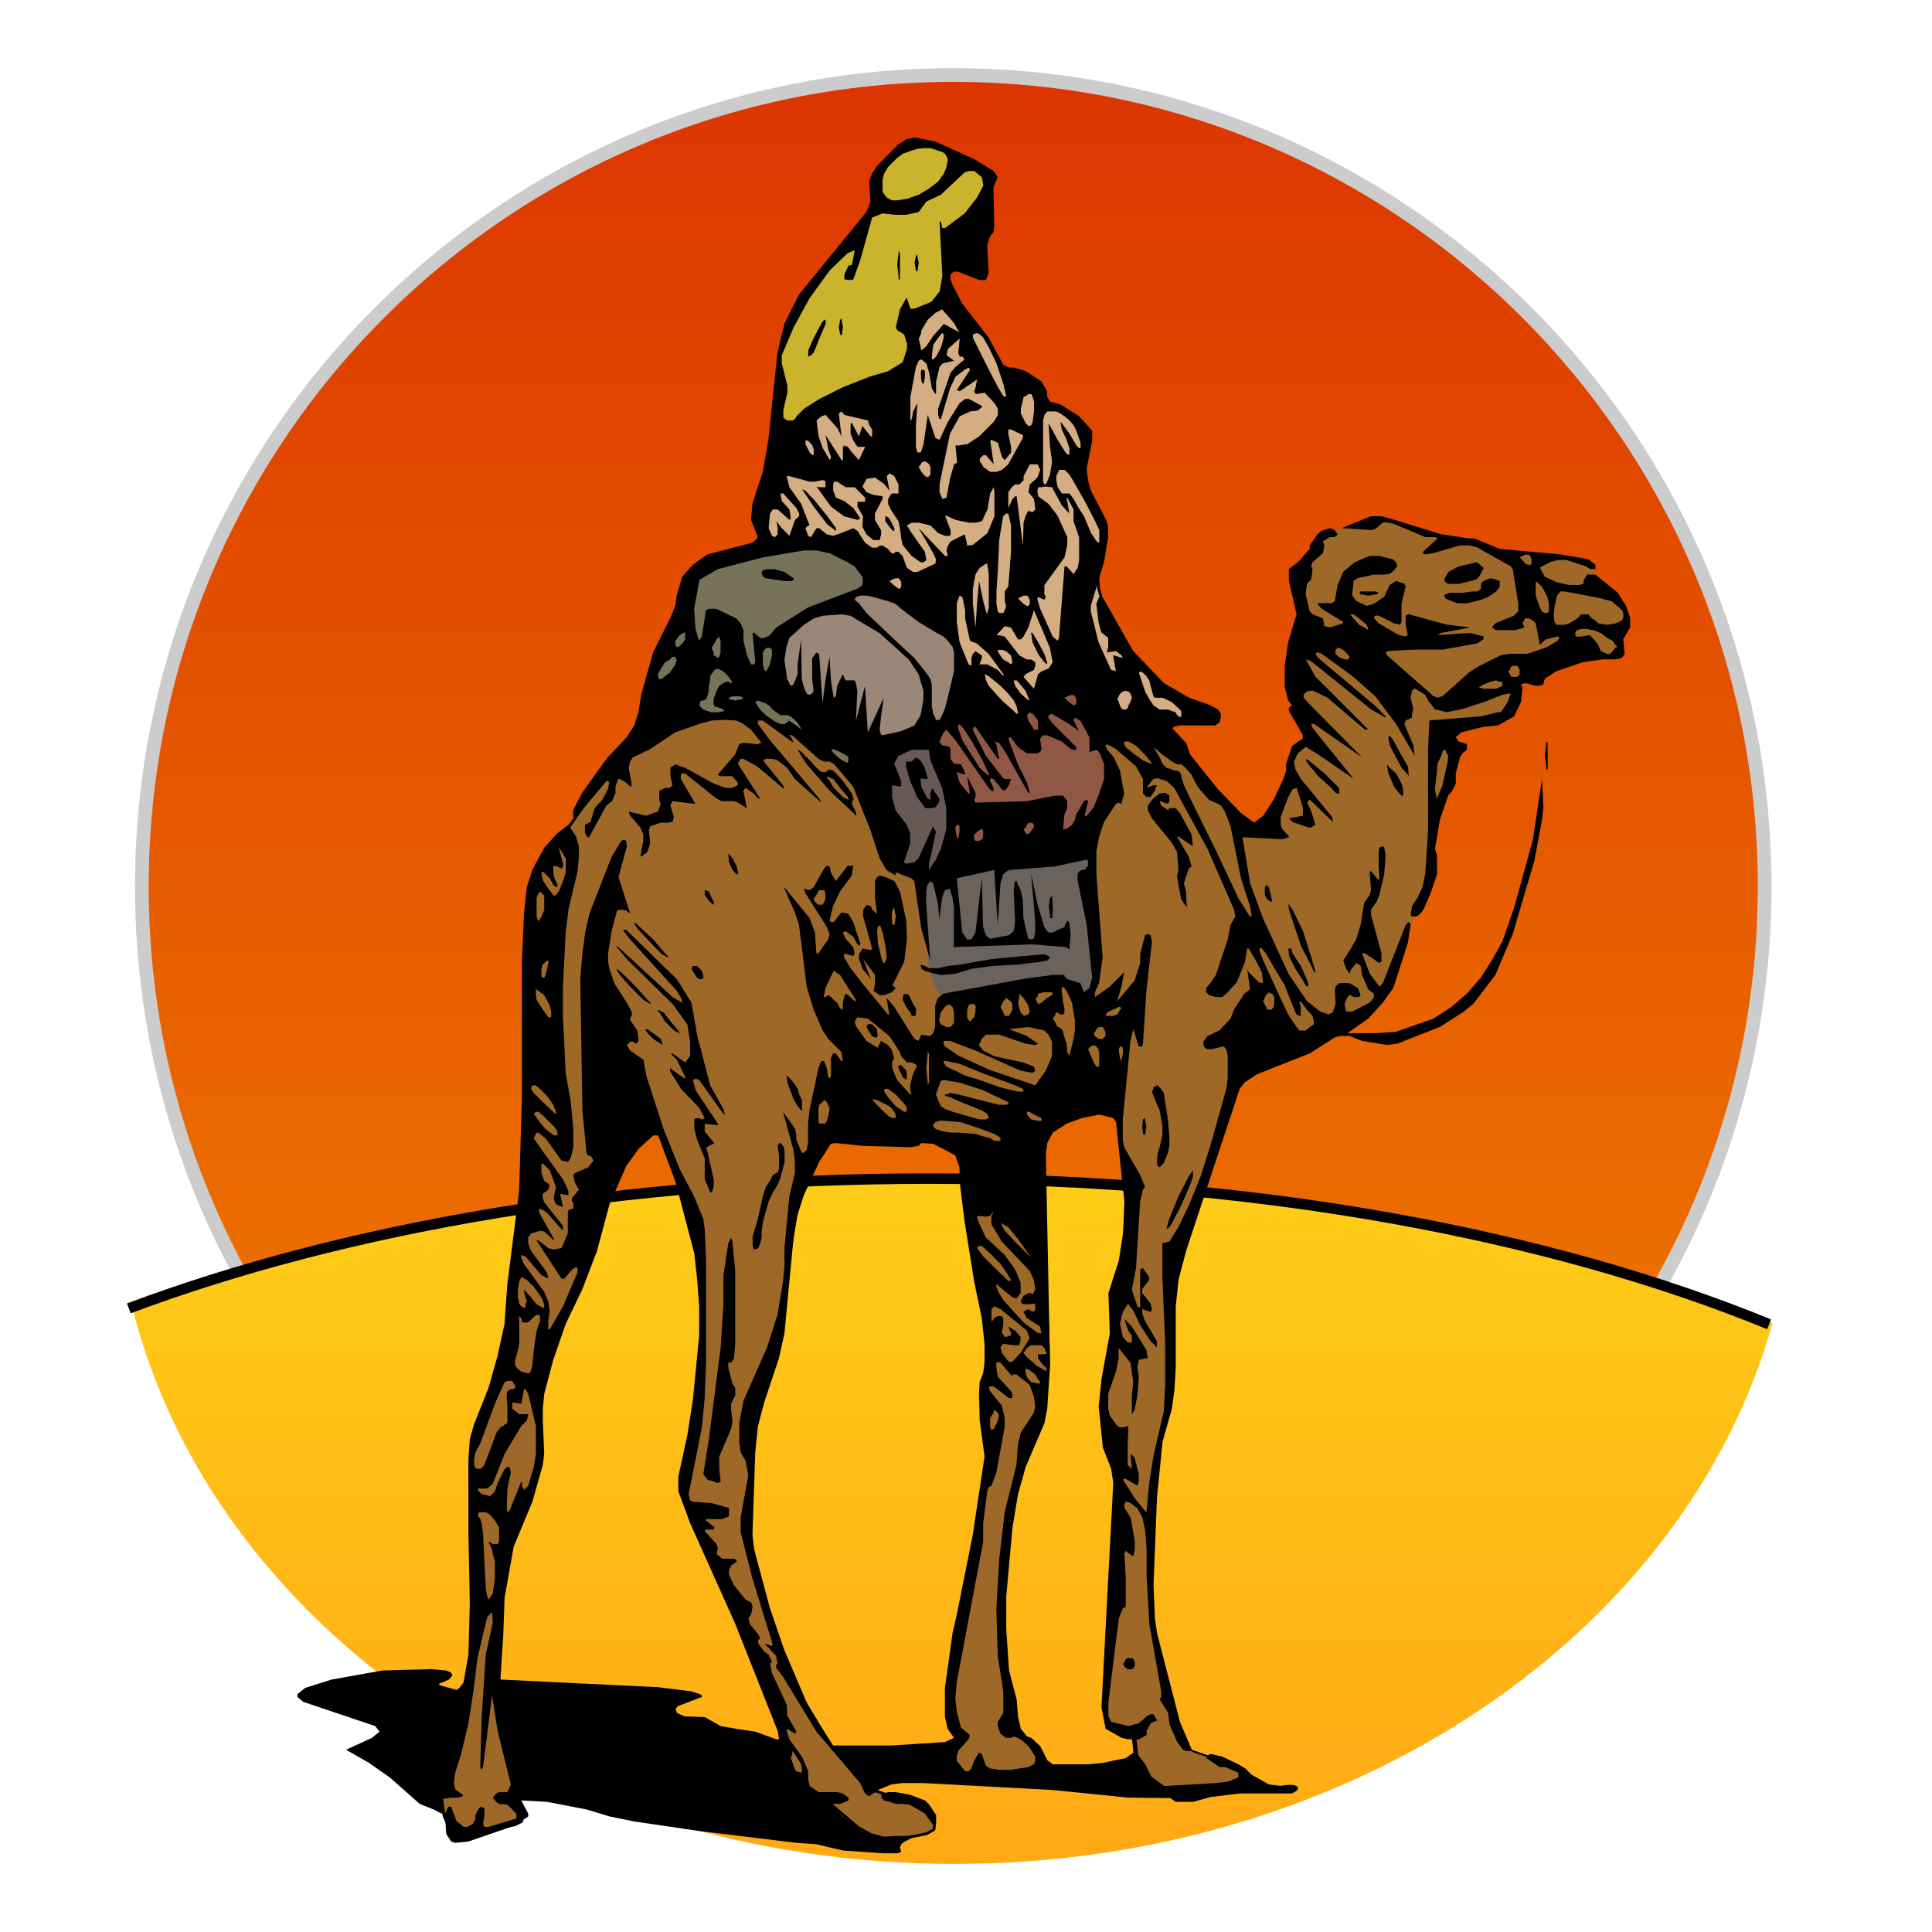 <?xml version="1.0" encoding="UTF-8" standalone="no"?>
<!-- Created with Inkscape (http://www.inkscape.org/) -->

<svg
   xmlns:dc="http://purl.org/dc/elements/1.1/"
   xmlns:cc="http://creativecommons.org/ns#"
   xmlns:rdf="http://www.w3.org/1999/02/22-rdf-syntax-ns#"
   xmlns:svg="http://www.w3.org/2000/svg"
   xmlns="http://www.w3.org/2000/svg"
   xmlns:xlink="http://www.w3.org/1999/xlink"
   xmlns:sodipodi="http://sodipodi.sourceforge.net/DTD/sodipodi-0.dtd"
   xmlns:inkscape="http://www.inkscape.org/namespaces/inkscape"
   width="64px"
   height="64px"
   id="svg3138"
   version="1.1"
   inkscape:version="0.47 r22583"
   sodipodi:docname="Nouveau document 8">
  <defs
     id="defs3140">
    <inkscape:perspective
       sodipodi:type="inkscape:persp3d"
       inkscape:vp_x="0 : 32 : 1"
       inkscape:vp_y="0 : 1000 : 0"
       inkscape:vp_z="64 : 32 : 1"
       inkscape:persp3d-origin="32 : 21.333333 : 1"
       id="perspective3146" />
    <inkscape:perspective
       id="perspective3110"
       inkscape:persp3d-origin="0.5 : 0.33333333 : 1"
       inkscape:vp_z="1 : 0.5 : 1"
       inkscape:vp_y="0 : 1000 : 0"
       inkscape:vp_x="0 : 0.5 : 1"
       sodipodi:type="inkscape:persp3d" />
    <linearGradient
       inkscape:collect="always"
       xlink:href="#linearGradient16872"
       id="linearGradient16942"
       gradientUnits="userSpaceOnUse"
       x1="140"
       y1="302.5"
       x2="258.333"
       y2="302.5" />
    <linearGradient
       id="linearGradient16872">
      <stop
         id="stop16874"
         offset="0"
         style="stop-color:#dc3500;stop-opacity:1;" />
      <stop
         style="stop-color:#f18200;stop-opacity:1;"
         offset="1"
         id="stop16876" />
    </linearGradient>
    <linearGradient
       inkscape:collect="always"
       xlink:href="#linearGradient16899"
       id="linearGradient16944"
       gradientUnits="userSpaceOnUse"
       spreadMethod="pad"
       x1="253.479"
       y1="338.246"
       x2="253.479"
       y2="383.428" />
    <linearGradient
       id="linearGradient16899">
      <stop
         id="stop16901"
         offset="0"
         style="stop-color:#ffce17;stop-opacity:1;" />
      <stop
         id="stop16903"
         offset="1"
         style="stop-color:#ffa815;stop-opacity:1;" />
    </linearGradient>
  </defs>
  <sodipodi:namedview
     id="base"
     pagecolor="#ffffff"
     bordercolor="#666666"
     borderopacity="1.0"
     inkscape:pageopacity="0.0"
     inkscape:pageshadow="2"
     inkscape:zoom="2.75"
     inkscape:cx="4.4657473"
     inkscape:cy="45.978656"
     inkscape:current-layer="g16916"
     showgrid="true"
     inkscape:document-units="px"
     inkscape:grid-bbox="true"
     inkscape:window-width="951"
     inkscape:window-height="771"
     inkscape:window-x="0"
     inkscape:window-y="0"
     inkscape:window-maximized="0" />
  <g
     id="layer1"
     inkscape:label="Layer 1"
     inkscape:groupmode="layer">
    <g
       id="g16916"
       transform="matrix(0.511,0,0,0.511,-97.98,-134.013)">
      <path
         transform="matrix(0,0.889,0.889,0,-15.385,142.66)"
         d="m 258.333,302.5 c 0,32.677 -26.49,59.167 -59.167,59.167 C 166.49,361.667 140,335.177 140,302.5 c 0,-32.677 26.49,-59.167 59.167,-59.167 32.677,0 59.167,26.49 59.167,59.167 z"
         sodipodi:ry="59.166668"
         sodipodi:rx="59.166668"
         sodipodi:cy="302.5"
         sodipodi:cx="199.16667"
         id="path16845"
         style="fill:url(#linearGradient16942);fill-opacity:1;fill-rule:nonzero;stroke:#cccccc;stroke-width:1;stroke-linecap:butt;stroke-miterlimit:4;stroke-opacity:1;stroke-dasharray:none"
         sodipodi:type="arc" />
      <path
         id="path16886"
         d="m 252.171,338.587 c -19.789,0 -37.892,3.176 -51.859,8.413 5.155,20.597 27.067,36.087 53.308,36.087 25.796,0 47.405,-14.979 53.027,-35.055 -14.283,-5.847 -33.426,-9.445 -54.476,-9.445 z"
         style="fill:url(#linearGradient16944);fill-opacity:1;fill-rule:nonzero;stroke:none" />
      <path
         sodipodi:nodetypes="ccc"
         id="path16905"
         d="m 306.427,348.106 c -14.283,-5.847 -33.426,-9.445 -54.476,-9.445 -19.789,0 -37.892,3.176 -51.859,8.413"
         style="fill:none;stroke:#000000;stroke-width:0.683;stroke-linecap:butt;stroke-miterlimit:4;stroke-opacity:1;stroke-dasharray:none" />
      <path
         style="fill:#9e6928;stroke:#000000;stroke-width:0.18;stroke-linejoin:bevel"
         id="path16"
         d="m 259.72,332.484 0.405,-0.586 1.306,-1.306 0.36,-1.126 0.09,-1.171 -0.225,-1.216 -0.36,-0.721 -0.631,-0.36 -0.946,-0.045 -2.297,0.27 -2.703,0.586 -0.946,-0.045 -0.496,-0.225 -0.496,-0.631 -0.676,-1.982 -0.541,-2.387 0.135,-1.757 -0.27,-0.45 -1.306,-0.496 -0.405,-0.45 -0.946,-1.892 -1.532,-3.739 -0.631,-0.766 -3.559,-3.108 -1.351,-0.721 -1.126,-0.315 -1.532,-0.09 -1.532,0.225 -1.126,0.45 -4.279,2.973 -1.351,1.441 -3.559,5.045 -1.126,2.162 -0.225,1.216 0,1.441 0.676,5.361 -0.045,1.892 -0.676,4.009 0.18,3.874 -0.135,1.351 -0.676,3.874 -0.405,5.766 -0.315,1.487 -1.532,3.469 -0.586,2.297 -0.135,1.622 0.27,4.865 0.135,4.505 -0.045,1.216 -0.631,3.108 -1.577,5.811 -0.045,1.081 0.225,1.667 0.405,0.946 0.405,0.315 0.631,0 1.487,-0.36 1.667,-0.315 0.45,-0.225 0,-0.27 -0.405,-0.811 0.09,-1.261 -1.487,-6.577 0,-1.667 0.946,-6.892 0.586,-1.622 0.991,-2.207 0.315,-1.577 0.045,-3.108 -0.09,-1.351 0.315,-1.622 1.351,-3.829 1.577,-3.649 1.712,-5.991 0.901,-1.892 0.856,-1.126 0.36,-0.18 0.315,0.225 0.586,0.901 1.532,3.649 0.811,3.018 0.315,2.252 0.045,3.919 -0.315,4.234 -0.766,4.865 0,1.216 0.496,1.622 5.586,12.658 0.225,0.856 0,1.171 0.045,1.036 0.541,1.171 0.811,1.036 0.676,0.315 1.036,0.36 1.802,1.532 0.811,0.45 0.946,0.27 1.081,0 1.577,-0.315 0.496,-0.27 0.045,-0.315 -0.586,-0.811 -1.261,-0.721 -2.162,-0.721 -0.991,-0.811 -1.892,-2.297 -1.261,-2.027 -1.577,-3.333 -1.081,-3.063 -0.811,-2.928 -0.315,-2.162 -0.045,-2.613 0.18,-3.333 0.36,-1.892 0.991,-3.288 0.721,-4.595 0.676,-4.685 0.721,-2.478 1.126,-2.523 0.405,-0.27 0.856,-0.18 2.973,0.135 0.586,-0.225 0.541,-0.36 0.405,0 1.892,0.586 1.757,0.856 0.541,0.495 0.135,0.45 -0.405,1.577 -0.27,1.892 0.18,1.396 0.946,4.009 0.315,2.342 0.045,1.577 -0.135,0.811 -0.405,0.766 0.27,1.802 -0.09,3.559 -0.766,6.171 -1.261,6.261 -0.27,2.523 0.09,1.216 0.315,0.541 0.405,0.45 0,0.225 -0.586,0.811 -0.09,0.991 0.18,0.45 0.45,0.225 1.622,0.045 3.153,-0.225 0.495,-0.225 0.045,-0.225 -0.676,-1.036 -0.991,-0.946 -0.405,-0.991 -0.631,-5.315 -0.135,-2.523 0.27,-3.198 0.631,-3.649 1.937,-6.306 0.27,-2.072 -0.045,-2.432 -1.081,-8.874 0,-1.532 0.27,-1.261 0.541,-1.216 1.261,-1.396 0.045,-0.36 -0.991,-0.946 0,-0.18 0,0" />
      <path
         style="fill:#6a625d"
         id="path18"
         d="m 262.693,317.123 0,0.766 -0.225,1.532 0.225,3.874 0.27,2.027 -0.135,0.811 -0.496,0.766 -0.315,0.225 -0.631,-0.586 -0.405,-0.496 -0.496,-0.09 -4.415,0.541 -2.342,0.586 -0.541,0.135 -0.405,-0.315 -0.496,-0.811 -0.36,-1.441 -0.405,-4.595 0.135,-0.766 0.36,-0.225 0.901,-0.18 1.306,-0.766 1.036,-0.27 3.919,0 1.171,-0.27 1.757,-0.811 0.45,-0.045 0.135,0.405 0,0" />
      <path
         style="fill:#cab42e;stroke:#000000;stroke-width:0.18;stroke-linejoin:bevel"
         id="path20"
         d="m 255.801,274.059 0.045,0.36 -0.09,0.36 -0.676,1.126 -1.712,1.622 -0.27,0.631 0.045,0.856 0.135,1.081 -0.18,0.631 -0.811,1.036 -0.991,1.126 -0.27,0.766 -0.135,1.306 -0.36,0.676 -0.901,0.901 -2.387,1.487 -3.198,1.261 -0.901,0.856 -0.45,0.405 -0.18,-0.18 -0.09,-0.991 -0.045,-1.712 -0.18,-1.351 0.135,-1.351 0.315,-1.261 0.811,-1.487 5,-6.487 0.27,-0.586 -0.09,-0.18 -0.135,-0.315 0.36,-1.126 0.586,-0.991 0.856,-0.766 0.586,-0.18 0.631,0 1.622,0.541 1.667,0.856 0.901,0.856 0.09,0.225 0,0" />
      <path
         style="fill:#d4ad82;stroke:#000000;stroke-width:0.18;stroke-linejoin:bevel"
         id="path22"
         d="m 262.738,295.321 0.495,1.126 0,0.856 -0.36,1.892 0.09,1.216 0.405,1.396 1.306,2.703 0.631,0.766 1.306,0.946 0.946,1.216 1.667,0.946 0,0.135 -1.396,0.45 -0.27,0.315 -0.405,-0.045 -2.162,-0.676 -1.441,-0.315 -0.676,-0.405 -0.315,-0.811 -0.36,-1.577 -0.135,-0.225 -0.27,0 -0.721,0.496 -1.171,1.396 -0.36,0.991 -0.495,0.045 -0.766,-0.045 -0.18,0.18 -0.045,0.901 -0.225,0 -1.081,-0.811 -1.081,-0.901 -1.216,-0.495 -0.315,-0.45 -0.225,-1.487 -0.135,-0.946 -0.405,-1.171 -0.586,-0.631 -1.036,-0.586 -1.847,-0.811 -0.496,-0.45 -0.676,-1.351 -1.351,-0.811 -2.117,-0.721 -0.901,-0.135 -1.306,0.18 -0.766,0.045 -0.721,-0.405 -0.405,-0.766 -0.045,-0.901 0.18,-1.532 0.496,-2.072 0.45,-0.946 0.811,-0.586 0.901,-0.586 1.216,-1.171 0.586,-0.18 1.847,0 0.766,-0.315 1.351,-1.171 0.946,-1.171 0.135,-0.541 -0.09,-0.811 0.36,-0.991 0.811,-1.036 0.631,-0.315 0.721,0 0.766,0.36 1.667,1.622 0.45,0.811 0.45,1.036 0.586,0.496 1.577,0.676 0.45,0.541 0.496,0.901 0.541,0.18 0.541,0.135 0.991,1.216 0.27,0.766 -0.09,0.586 -0.09,0.541 0.135,1.622 0.315,0.811 0.45,0.856 0,0" />
      <path
         style="fill:#777359;stroke:#000000;stroke-width:0.18;stroke-linejoin:bevel"
         id="path24"
         d="m 248.368,299.735 0,0.045 -0.045,0.315 -0.811,0.496 -2.387,1.081 -1.847,0.676 -0.721,0.541 -0.315,0.676 -0.135,2.117 -0.405,0.586 0.135,0.27 1.036,0.856 3.874,2.658 0.676,0.766 0.18,0.676 -0.09,0.315 -0.18,0.09 -0.766,-0.135 -1.441,-0.721 -1.892,-1.441 -1.261,-0.45 -1.126,-0.721 -0.541,-0.09 -1.757,0.27 -2.027,0.135 -1.396,-0.315 -0.766,-0.405 -0.36,-0.586 0,-0.766 0.676,-2.252 1.036,-3.243 0.766,-1.351 0.766,-0.631 1.396,-0.631 3.559,-0.811 1.937,-0.18 1.261,0.135 1.216,0.45 1.532,0.946 0.225,0.405 0,0.225 0,0" />
      <path
         style="fill:#9a8777;stroke:#000000;stroke-width:0.18;stroke-linejoin:bevel"
         id="path26"
         d="m 248.188,310.456 1.036,0 1.712,-0.45 2.117,-0.811 0.496,-0.496 0.315,-0.766 0.18,-1.396 -0.135,-2.162 -0.315,-0.991 -0.631,-0.676 -1.757,-1.081 -2.568,-1.216 -0.676,0 -0.721,0.405 -1.171,0.946 -0.676,0.18 -1.081,0.09 -0.991,0.676 -0.811,1.036 -0.405,1.081 -0.045,0.901 0.225,0.901 0.496,0.586 0.901,0.495 1.577,0.541 0.901,0.676 1.396,1.261 0.631,0.27 0,0" />
      <path
         style="fill:#675a56;stroke:#000000;stroke-width:0.18;stroke-linejoin:bevel"
         id="path28"
         d="m 252.783,311.898 -0.496,-1.216 -0.405,-0.405 -0.405,-0.045 -0.586,0.135 -1.712,0.946 -0.315,0.496 -0.09,0.631 0.405,2.117 0.496,2.162 0.045,1.216 0.315,0.496 0.766,0.405 1.171,0.09 0.541,-0.225 0.45,-0.721 0.405,-1.487 0.09,-1.261 -0.09,-1.036 -0.586,-2.297 0,0" />
      <path
         style="fill:#905745;stroke:#000000;stroke-width:0.18;stroke-linejoin:bevel"
         id="path30"
         d="m 262.603,309.33 -0.45,-1.712 -0.541,-0.541 -0.856,-0.315 -0.405,0.045 -0.45,0.766 -0.315,0.495 -0.45,0.09 -0.676,-0.045 -0.225,0.18 -0.36,1.036 -0.36,0.18 -1.171,-0.27 -1.487,-0.496 -0.721,0.045 -1.036,0.405 -0.721,0.631 -0.09,0.36 1.216,3.153 0.09,0.721 -0.496,2.387 0.225,0.586 0.45,0.18 0.901,0 2.883,-0.315 1.667,0.315 1.306,0.36 0.721,-0.09 0.766,-0.586 0.946,-1.577 0.901,-2.297 -0.045,-0.541 -0.586,-1.802 -0.631,-1.351 0,0" />
      <path
         style="fill:#9e6928"
         id="path32"
         d="m 295.397,299.916 -0.36,-0.811 -0.901,-0.45 -1.261,-0.36 -3.108,-0.18 -2.928,-0.676 -1.126,-0.045 -2.613,-1.036 -1.667,-0.405 -0.991,0 -2.207,0.721 -0.766,0.541 -1.622,1.982 -0.09,0.541 0.496,2.568 0,0.991 -0.405,2.478 -0.045,1.306 0.541,2.027 0.36,0.811 -0.18,0.36 -0.676,0.541 -0.541,0.901 0,1.261 -0.721,1.622 -0.676,0.811 -1.036,0.541 -0.45,0 -0.586,-0.901 -1.937,-2.027 -1.487,-1.802 -0.721,-1.036 -0.631,-0.405 -1.261,-0.315 -1.396,-0.09 -0.901,0.18 -0.541,0.405 -0.045,0.315 1.036,1.577 0,0.586 -1.487,4.234 -0.09,0.901 0.27,1.622 0.18,3.424 0,1.892 -1.036,5.946 -0.45,1.487 0.045,0.405 0.631,0.315 1.757,0.45 0.36,0.36 0.225,1.396 0.135,1.667 0.496,2.072 0.045,1.847 -0.225,3.649 -0.766,3.694 -0.586,5.27 0.045,0.856 0.811,2.703 0,1.577 -0.225,2.162 -0.135,4.775 -0.45,6.261 -0.09,2.297 0.225,0.405 1.306,0.631 0.45,0.45 0.135,2.478 0.315,0.405 1.036,0.18 2.478,-0.045 2.523,-0.27 0.631,-0.225 0.045,-0.225 -0.36,-0.405 -0.811,-0.45 -2.342,-0.811 -0.541,-0.541 -0.541,-1.441 -0.946,-3.514 -0.631,-4.009 -0.045,-2.883 0.27,-6.036 0.27,-1.577 0.631,-1.802 0.135,-1.577 -0.09,-4.73 0.315,-3.333 0.495,-2.027 1.487,-3.649 1.441,-5.361 0.676,-1.396 0.586,-0.541 0.631,-0.27 1.351,-0.315 5.721,-3.108 0.946,-0.901 1.036,-2.117 2.297,-5.991 0.135,-0.991 0,-1.577 1.441,-4.369 0.045,-0.676 -0.631,-0.811 0.09,-0.405 0.586,-0.405 2.973,-0.901 0.496,-0.405 0.135,-0.586 0.045,-0.766 0.27,-0.27 0.586,-0.225 2.252,-1.216 1.036,-0.315 1.036,-0.045 1.171,0.09 0.315,-0.225 0.18,-0.901 0.541,-0.721 0,-0.766 -0.225,-0.676 -1.261,-0.946 -0.36,-0.676 0,0" />
      <path
         sodipodi:nodetypes="cccccccccccccccccccccccccccccccccccccccccccccccccccccccccccccccccccccccccccccccccccccccccccccccccccccccccccccccccccccccccccccccccccccccccccccccccccccccccccccccccccccccccccccccccccccccccccccccccccccccccccccccccccccccccccccccccccccccccccccccccccccccccccccccccccccccccccccccccccccccccccccccccccccccccccccccccccccccccccccccccccccccccccccccccccccccccccccccccccccccccccccccccccccccccccccccccccccccccccccccccccccccccccccccccccccccccccccccccccccccccccccccccccccccccccccccccccccccccccccccccccccccccccccccccccccccccccccccccccccccccccccccccccccccccccccccccccccccccccccccccccccccccccccccccccccccccccccccccccccccccccccccccccccccccccccccccccccccccccccccccccccccccccccccccccccccccccccccccccccccccccccccccccccccccccccccccccccccccccccccccccccccccccccccccccccccccccccccccccccsccccccccccccccccccccccccccccccccccccccccccccccccccccccccccccccccccccccccccccccccccccccccccccccccccccccccccccccccccccccccccccccccccccccccccccccccccccccccccccccccccccccccccccccccccccccccccccccccccccccccccccccccccccccccccccccccccccccccccccccccccccccccccccccccccccccccccccccccccccccccccccccccccccccccccccccccccccccccccccccccccccccccccccccccccccccccccccccccccccccccccccccccccccccccccccccccccccccccccccccccccccccccccccccccccccccccccccccccccccccccccccccccccccccccccccccccccccccccccccccccccccccccccccccccccccccccccccccccccccccccccccccccccccccccccccccccccccccccccccccccccccccccccccccccccccccccccccccccccccccccccccccccccccccccccccccccccccccccccccccccccccccccccccccccccccccccccccccccccccccccccccccccccccccccccccccccccccccccccccccccccccccccccccccccccccccccccccccccccccccccccccccccccccccccccccccccccccccccccccccccccccccccccccccccccccccccccccccccccccccccccccccccccccccccccccccccccccccccccccccccccccccccccccccccccccccccccccccccccccccccccccccccccccccccccccccccccccccccccccccccccccccccccccccccccccccccccccccccccccccccccccccccccccccccccccccccccccccccccccccccccccccccccccccccccccccccccccccccccccccccccccccccccccccccccccccccccccccccccccccccccccccccccccccccccccccccccccccccccccccccccccccccccccccccccccccccccccccccccccccccccccccccccccccccccccccccccccccccccccccccccccccccccccccccccccccccccccccccccccccccccccccccccccccccccccccccccccccccccccccccccccccccccccccccccccccccccccccccccccccccccccccccccccccccccccccccccccccccccccccccccccccccccccccccccccccccccccccccccccccccccccccccccccccccccccccccccccccccccccccccccccccccccccccccccccccccccccccccccccccccccccccccccccccccccccccccccccccccccccccccccccccccccccccccccccccccccccccccccccccccccccccccccccccccccccccccccccccccccccccccccccccccccccccccccccccccccccccccccccccccccccccccccccccccccccccccccccccccccccccccccccccccccccccccccccccccccccccccccccccccccccccccccccccccccccccccccccccccccccccccccccccccccccccccccccccccccccccccccccccccccccccccccccccccccccccccccccccccccccccccccccccccccccccccccccccccccccccccccccccccccccccccccccccccccccccccccccccccccccccccccccccccccccccccccccccccccccccccccccccccccccccccccccccccccccccccccccccccccccccccccccccccccccccccccccccccccccccccccccccccccccccccccccccccccccccccccccccccccccccccccccccccccccccccccccccccccccccccccccccccccccccccccccccccccccccccccccccccccccccccccccccccccccccccccccccccccccccccccccccccccccccccccccccccccccccccccccccccccccccccccccccccccccccccccccccccccccccccccccccccccccccccccccccccccccccccccccccccccccccccccccccccccccccccccccccccccccccccccccccccccccccccccccccccccccccccccccccccccccccccccccccccccccccccccccccccccccccccccccccccccccccccccccccccccccccccccccccccccccccccccccccccccccccccccccccccccccccccccccccccccccccccccccccccccccccccccccccccccccccccccccccccccccccccccccccccccccccccccccccccccccccccccccccccccccccccccccccccccccccccccccccccccccccccccccccccccccccccccccccccccccccccccccccccccccccccccccccccccccccccccccccccccccccccccccccccccccccccccccccccccccccccccccccccccccccccccccccccccccccccccccccccccccccccccccccccccccccccccccccccccccccccccccccccccccccccccccccccccccccccccccccccccccccccccccccccccccccccccccccccccccccccccccccccccccccccccccccccccccccccccccccccccccccccccccccccccccccccccccccccccccccccccccccccccccccccccccccccccccccccccccccccccccccccccccccccccccccccccccccccccccccccccccccccccccccccccccccccccccccccccccccccccccccccccccccccccccccccccccccccccccccccccccccccccccccccccccccccccccccccccccccccccccccccccccccccccccccccccccccccccccccccccccccccccccccccccccccccccccccccccccccccccccccccccccccccccccccccccccccccccccccccccccccccccccccccccccccccccccccccccccccccccccccccccccccccccccccccccccccccccccccccccccccccccccccccccccccccccccccccccccccccccccccccccccccccccccccccccccccccccccccccccccccccccccccccccccccccccccccccccccccccccccccccccccccccccccccccccccccccccccccccccccccccccccccccccccccccccccccccccccccccccccccccccccccccccccccccccccccccccccccccccccccccccccccccccccccccccccccccccccccccccccccccccccccccccccccccccccccccccccccccccccccccccccccccccccccccccccccccccccccccccccccccccccccccccccccccccccccccccccccccccccccccccccccccccccccccccccccccccccccccccccccccccccccccccccccccccccccccccccccccccccccccccccccccccccccccccccccccccccccccccccccccccccccccccccccccccccccccccccccccccccccccccccccccccccccccccccccccccccccccccccccccccccccccccccccccccccccccccccccccccccccccccccccccccccccccccccccccccccccccccccccccccccccccccccccccccccccccccccccccccccccccccccccccccccccccccccccccccccccccccccccccccccccccccccccccccccccccccccccccccccccccccccccccccccccccccccccccccccccccccccccccccccccccccccccccccccccccccccccccccccccccccccccccccccccccccccccccccccccccccccccccccccccccccccccccccccccccccccccccccccccccccccccccccccccccccccccccccccccccccccccccccccccccccccccccccccccccccccccccccccccccccccccccccccccccccccccccccccccccccccccccccccccccccccccccccccccccccccccccccccccccccccccccccccccccccccccccccccccccccccccccccccccccccccccccccccccccccccccccccccccccccccccccccccccccccccccccccccccccccccccccccccccccccccccccccccccccccccccccc"
         id="path34"
         d="m 267.558,378.792 0.405,0.27 1.126,0 1.306,-0.36 0,0 m -20.226,3.604 0,0 -0.09,-0.27 0,0 0.09,-0.225 0.09,-0.09 0.496,-0.27 0,0 0.18,-0.09 -0.09,-0.09 -0.946,0 -0.99,0.059 -1.148,-0.294 -0.428,-0.244 -1.076,-0.897 -0.746,-0.71 -0.723,0.371 -0.118,2.258 1.715,0.404 0,0 2.568,0.18 0.946,0 0.27,-0.09 0,0 0,0 m -5.315,-1.802 -0.045,-0.946 0.304,-0.146 0.408,-0.227 0.684,0.013 0.541,-0.225 0,-0.18 -0.36,-0.27 -0.36,-0.09 -1.216,0 -0.586,-0.405 -0.09,-0.45 0,-0.496 -0.405,-0.946 -0.811,-1.126 -0.18,-0.541 0.045,-0.135 0.496,0.315 0.09,-0.135 -0.631,-1.126 0.045,-0.09 -0.045,-0.541 -0.946,-2.027 -0.135,-0.631 0.135,-0.09 -0.225,-0.495 -0.27,-0.18 -0.405,-0.541 0,-0.225 0.135,-0.09 -0.135,-0.27 -0.541,-0.676 -0.09,-0.36 0.18,-0.27 0.09,-0.495 -0.09,-0.27 -0.36,-0.18 -0.766,-0.946 -0.315,-0.676 0,-0.27 0.135,-0.315 0.36,-0.27 0,-0.09 -0.18,-0.09 -0.766,0 -0.36,-0.315 0.09,-0.36 -0.09,-0.27 -0.766,-0.856 0.09,-0.09 0.496,0 0.045,-0.135 -0.541,-0.45 0,-0.09 1.036,0 0.45,-0.18 0,-0.541 -1.126,-0.315 -1.216,-0.09 -0.18,-0.09 -0.09,-0.405 0.856,-4.324 0.18,-1.892 0.09,-2.342 0,-6.577 -0.09,-2.072 -0.09,-0.631 -0.586,-1.441 -0.946,-1.802 -1.036,-2.568 -1.126,-3.469 -0.18,-1.036 -0.856,-0.586 -0.225,-0.36 0.225,-0.225 0.18,0 0.18,0.135 0.18,-0.18 -0.09,-0.676 -0.45,-0.676 0,-0.18 0.09,-0.09 0,-0.27 -0.315,-0.586 -0.811,-1.261 -0.315,-0.946 -0.09,-0.45 0,-0.541 0.225,-1.441 0.36,-1.351 0.27,-0.045 0.315,0.045 0.27,0.225 -0.766,-2.387 0.541,-1.982 -0.045,-0.36 -0.135,-0.09 -0.18,0.09 -0.631,1.036 -1.441,3.694 -0.27,1.216 -0.18,1.396 -0.135,1.532 0.135,8.604 0.27,2.748 0.09,0.18 0.18,0 0.18,0.315 -0.36,0.45 -0.856,0.36 -0.09,0.135 0.09,0.45 0.27,0.496 -0.45,0.541 0,0.225 0.09,0.045 0,0.405 -0.315,0.09 -0.045,0.18 0,1.351 -0.405,0.946 -0.541,0.09 -0.315,-0.09 -0.631,-0.495 -0.135,0 1.622,2.478 0.18,0 0.496,-0.586 0.27,-0.18 0.09,0.09 0,0.27 -0.946,2.207 -0.856,1.487 -0.09,0 0,-0.541 0.09,-0.676 -0.09,-0.586 -0.27,-0.631 -1.306,-1.802 -0.18,-0.405 0,-0.18 0.27,0.09 1.036,1.216 0.45,0.225 -0.09,-0.405 -1.036,-1.396 -0.18,-0.496 0,-0.36 0.18,-0.27 0.586,-0.18 0.27,0.045 0.631,0.586 0,-0.09 -0.901,-1.622 -0.09,-0.36 0.27,0.09 0.27,0.18 1.036,1.171 0,-0.315 -1.216,-1.532 -0.09,-0.27 0,-0.27 0.36,-0.27 0.09,-0.315 -0.36,-0.27 -0.18,-0.496 0,-0.541 0.09,-0.09 0.45,0.45 0.405,1.081 -0.135,0.631 0,0.18 0.135,0.315 0.45,0.18 -0.18,-0.856 0.541,0.09 0,-0.27 -0.36,-0.766 -1.487,-2.072 -0.405,-0.586 0.18,-0.36 0.135,0 0.45,0.36 1.036,1.441 0.405,0.09 0.18,-0.225 0.18,-0.721 0,-1.216 -0.18,-1.847 -0.315,-1.757 -0.18,-3.694 0,-1.892 0.18,-3.514 0.18,-1.487 0.586,-2.478 0.09,-0.946 0,-0.676 -0.18,-0.631 -0.496,-0.766 -0.721,0.541 -0.856,0.946 -0.766,1.441 -0.36,1.126 -0.18,1.712 -0.135,3.018 0,8.874 -0.18,6.081 -0.766,6.036 -0.18,2.568 -0.45,2.072 -0.586,2.072 -0.946,2.387 -0.27,0.946 -0.09,1.306 0,4.73 0.09,4.64 -0.09,3.288 -0.315,1.802 -0.27,0.36 -0.18,0.135 -1.126,-0.315 0,-0.09 0.631,-0.27 0.225,-0.27 -0.09,-0.18 -0.315,-0.135 -0.946,-0.09 -3.198,0.09 -3.288,0.586 -1.712,0.541 -0.496,0.405 0,0.18 0.36,0.315 4.685,1.577 0.27,0.36 -0.495,0.405 -1.667,0.766 1.487,0.856 1.351,0.946 1.937,1.712 0.901,0.36 c 0.474,0.263 0.732,0.371 0.72,0.287 l -0.217,-0.963 0.624,-0.09 0.45,0 0.315,-0.09 0,-0.09 -0.496,-0.36 -0.09,-0.405 0.09,-0.676 0.36,-1.126 0.496,-2.072 0.36,-2.342 0.225,-1.892 0.631,-2.658 0.315,-0.315 0.045,0.676 -0.45,2.072 -0.27,4.054 -0.09,3.243 0.09,0.18 0.09,-0.18 0.586,-4.64 0.36,2.297 0.856,3.469 -0.225,0.496 -0.541,0 -0.18,0.09 -0.225,0.27 0.225,0.27 0.18,0.135 0.541,0.045 0.586,0.586 0,0.315 -1.802,0.541 -0.27,0 -0.09,-0.18 0.09,-0.586 0,-0.45 -0.27,-0.09 -0.18,0.27 -0.135,0.27 0,0.27 -0.18,0.315 -0.36,0.18 -0.225,0 -0.45,-0.36 -0.36,-0.946 -0.18,0 -0.225,0.45 0.09,1.306 0.315,0.496 0.27,0.09 0.856,-0.09 3.018,-1.036 0.856,-0.586 0,-0.18 -0.45,-0.856 1.667,0.09 2.568,0.495 1.487,0.45 1.532,0.315 4.279,0.631 6.306,0.766 1.306,0.09 0.18,-0.36 0,-0.946 0,0 m -1.847,-4.279 0,0 0.09,-0.27 0,-0.18 0.09,0.09 0.18,0.27 0,0 0.315,0.496 0.045,0.36 0,0.09 -0.045,0.09 -0.315,-0.09 0,0 -0.09,-0.09 -0.09,-0.27 -0.18,-0.496 0,0 0,0 m -3.514,-1.892 -1.036,-0.18 -1.036,-0.586 -1.306,-0.045 -0.496,-0.225 -0.09,-0.27 0.18,-0.18 1.532,-0.586 0,-0.09 -0.135,-0.09 -0.541,-0.18 -2.162,-0.27 -10.225,-0.496 0.18,-2.838 0.09,-2.478 0.586,-3.288 1.216,-2.928 0.676,-2.387 0.09,-0.721 -0.09,-2.117 0,-0.811 0.09,-0.946 0.586,-2.207 0.811,-2.342 1.081,-2.252 0.946,-2.478 0.811,-3.018 1.081,-2.478 0.811,-1.126 0.946,-0.856 0.315,0 1.126,3.018 1.216,4.64 0.18,1.622 0.135,1.802 0,1.892 -0.405,4.144 -0.36,2.297 -0.586,2.703 0,0.946 0.766,2.072 2.928,6.532 2.748,6.937 0.09,0.541 -0.18,0 -1.351,-0.495 -1.216,-0.18 0,0 m -16.352,-10.766 0,0 -0.09,-1.892 -0.09,-0.676 -0.09,-0.27 0,0 -0.135,-0.18 0,-0.225 0.225,-0.045 0.18,0 0,0 0.18,0.045 0.18,0.135 0.315,0.36 0.27,0.45 0,0.766 0,0 0,0.18 -0.09,0.135 -0.09,0 -0.225,0 0,0 -0.18,-0.135 -0.09,0 0.225,0.496 0,0 0.045,0.27 0.135,0.496 0,1.126 -0.135,0.946 -0.18,0.27 -0.09,0.135 0,0 -0.09,-0.225 -0.09,-0.45 -0.09,-1.712 0,0 0,0 m 1.487,-4.82 0.225,-1.036 -0.09,-0.36 -0.135,0 -0.18,0.135 -0.45,0.901 -0.18,0.541 -0.315,0.315 -0.541,-0.135 -0.27,-0.27 0.045,-0.09 0.586,0 0.36,-0.315 0.766,-1.937 1.081,-1.802 0.36,-0.36 0.09,-0.405 -0.586,0 -0.45,-0.36 0,-0.405 0.586,0.09 0.18,-0.946 0.09,0 0.18,0.315 0.495,2.072 0,1.802 -0.135,0.856 -0.36,1.216 -0.27,0.27 -0.135,-0.27 0,-0.27 -0.045,0 -0.766,1.892 -0.135,0.09 -0.045,-0.225 0.045,-1.306 0,0 m -1.757,-2.928 0,0 0.946,-2.568 0,0 0.36,-0.811 0.27,-0.586 0.18,-0.09 0.135,0 0.18,0 0.09,0.18 0,0 0.09,0.09 0,0.18 -0.09,0.09 -0.18,0 0,0 -0.225,0.135 -0.045,0.18 0,0.36 0.045,0.45 0,0 0,0.496 0,0.405 0,0.18 -0.18,0.09 0,0 -0.09,0.09 -0.18,0.09 -0.27,0.36 -0.27,0.766 -0.405,1.036 0,0 -0.09,0.27 -0.18,0.225 -0.225,0.045 -0.18,-0.045 0,0 -0.09,-0.225 0,-0.36 0.09,-0.45 0.315,-0.586 0,0 0,0 m 2.342,-5.676 0,0 0.09,-0.36 0.09,-0.405 0,-0.541 0,-0.496 0,0 0,-0.631 0,-0.135 0.135,0.135 0,0 0.045,0.27 0.225,0 0.18,0 0.27,-0.27 0,0 0.27,-0.225 0.135,0 0.09,0.09 0,0.315 -0.225,0.631 0,0 -0.18,1.261 -0.09,0.946 0,0 -0.09,0.36 -0.09,0.18 -0.18,0 -0.36,-0.09 0,0 -0.315,-0.27 -0.09,-0.18 0,-0.315 0.09,-0.27 0,0 0,0 m 0.946,-3.784 0,0 -0.45,-0.496 0,0.135 0.09,0.36 0,0 0.09,0.27 -0.09,0.18 0,0.225 -0.09,0 0,0 -0.18,-0.09 -0.135,-0.18 -0.09,-0.405 0,-0.496 0,0 0.09,-0.541 0.135,-0.27 0,0 0.045,0 0.315,0.18 0,0 0.45,0.45 0.495,0.676 0.18,0.45 0,0.225 -0.09,0 0,0 -0.405,-0.225 -0.36,-0.45 0,0 0,0 m 0.18,-11.892 0,0 0.135,-0.135 0.18,0 0.45,0.405 0,0 0.541,0.541 0.225,0.315 0,0.18 0,0 0,0.09 -0.225,0 -0.541,-0.405 0,0 -0.45,-0.541 -0.18,-0.27 -0.135,-0.18 0,0 0,0 m -0.18,-1.712 0,0 0.09,-0.135 0.225,0 0.36,0.315 0.36,0.36 0.405,0.586 0,0 0.18,0.45 0,0.18 -0.18,-0.18 -0.586,-0.541 0,0 -0.676,-0.676 -0.18,-0.27 0,-0.09 0,0 0,0 m 0.315,-6.352 0,0 0,-0.09 0.045,0.09 0.496,0.36 0,0 0.36,0.676 0.09,0.405 0,0.27 0,0 0,0.09 -0.18,0 -0.36,-0.496 -0.405,-0.631 -0.045,-0.405 0,-0.27 0,0 0,0 m 0.631,-1.802 0,0 0.18,-0.09 0,0 0,0.18 -0.09,0.36 0,0 -0.09,0.405 -0.09,0.18 -0.09,0 -0.09,-0.09 0,0 0,-0.27 0,-0.225 0.09,-0.27 0.18,-0.18 0,0 0,0 m -0.586,-3.694 0,0 0,-0.45 0.135,-0.315 0.09,-0.09 0.09,0.09 0,0 0.18,0.18 0,0.315 0,0.27 0,0.36 0,0 -0.27,0.586 -0.09,0.09 0,0.09 -0.135,-0.36 0,-0.766 0,0 0,0 m 0.315,-2.072 0,0 0,-0.09 0.18,0.09 0.36,0.36 0,0 0.27,0.496 0.225,0.09 0,-0.18 -0.225,-0.496 0,0 -0.045,-0.45 0,-0.225 0.045,-0.045 0.225,0.045 0,0 0.27,0.135 0.09,-0.135 0,-0.18 -0.09,-0.36 0,0 -0.18,-0.676 0.09,0.09 0.18,0.315 0,0 0.18,0.27 0,0.496 0,0.45 -0.18,0.541 0,0 -0.27,0.676 -0.18,0.225 -0.135,0.045 -0.045,-0.045 -0.315,-0.405 0,0 -0.36,-0.541 -0.09,-0.496 0,0 0,0 m 25.586,61.353 0,0 0,-0.27 -0.18,-0.27 -0.27,-0.405 -0.27,-0.27 0,0 -0.496,-0.18 -0.45,-0.18 -0.946,-0.18 -0.496,0 -0.27,0.09 -0.18,0.09 0,0.18 0,0 0.18,0.18 0.36,0.09 0.405,0.135 0.36,0 0,0 0.586,0.045 0.45,0.135 0.405,0.27 0.27,0.36 0,0 0.27,0.405 0.225,0.18 0.045,-0.09 0,-0.315 0,0 0,0 m 17.999,-1.46 1.686,-0.206 1.982,0 1.387,-0.001 c 0,0 0.691,-0.272 0.285,-0.493 -0.263,-0.143 -0.997,-10e-4 -0.997,-10e-4 l -0.766,-0.09 -1.126,-0.631 -0.405,-0.405 -0.45,-0.27 -1.036,-0.496 -0.766,-0.18 -0.18,0.09 -1.046,-0.36 0.008,0.093 0.035,0.056 0.934,0.322 -0.021,0.07 0.856,0.586 0.36,0 0.856,0.36 0,0.315 -0.676,0.27 -0.811,0.09 -3.307,0.194 -0.84,-0.607 -0.403,-0.803 -0.586,-0.766 -0.18,0 -0.496,0.36 -1.487,0.315 -0.946,0.09 -2.297,0 -0.36,-0.27 -0.45,-0.901 -0.586,-0.541 -0.27,-0.09 -0.405,-0.496 -0.18,-0.766 -0.09,-1.126 -0.496,-1.892 -0.18,-2.658 0,-2.162 0.405,-4.46 0.36,-2.162 0.496,-1.757 1.216,-2.838 0.18,-0.946 0.18,-2.748 -0.27,-13.739 0.09,-0.721 0.36,-0.676 0.901,-0.586 0.991,-0.36 1.126,-0.225 0.901,0.225 0.18,0.27 0.541,5.18 -0.09,2.027 -0.27,1.757 -0.676,2.117 0.09,2.613 -0.541,2.973 -0.18,1.757 0.27,2.658 0.541,1.396 0.135,0.901 -0.766,14.55 0.27,1.396 1.036,0.586 0.405,0.09 0.271,0 0.089,0.872 0.31,0.156 -0.105,-1.003 0.155,-0.026 0.496,-0.27 0,-0.27 0.27,-0.496 0.405,-0.18 -0.225,-0.405 -0.18,0 -0.27,0.135 -0.496,0.45 -0.676,0.18 -1.126,-0.27 -0.18,-0.36 0,-0.901 0.676,-5.451 0.27,-0.676 0.09,0 0.09,-0.09 0,-1.892 -0.09,-1.532 0.09,-0.18 0.405,0.315 0.09,0 0.09,-0.405 0,-0.541 -0.27,-1.532 -0.405,-0.631 0,-0.225 0.09,-0.18 0.315,0.09 0.45,0.36 0.315,0.586 0.18,0.856 0.09,1.216 0,1.712 0.18,3.108 0.766,4.369 0,0.36 -0.09,0.18 0.541,0.856 0.09,0.766 0.496,1.126 0.36,0.496 0.225,0.09 0.36,0 0,-0.09 -0.766,-1.802 -1.487,-5.766 -0.135,-0.946 -0.09,-2.162 0.225,-5.676 0.36,-3.604 0.586,-2.072 0.18,-1.216 0.09,-1.532 0,-3.964 0.18,-1.712 0.496,-1.892 3.469,-10.496 0.315,-0.405 0.811,-0.541 3.424,-1.351 1.622,-1.036 0.36,-0.09 0.586,0 0.811,0.315 1.622,0.27 0.676,-0.09 2.748,-1.081 1.487,-0.946 0.676,-0.541 1.441,-1.892 1.126,-2.658 1.396,-4.73 0.496,-2.658 0.09,-0.811 -0.09,-1.847 -0.586,3.919 -1.216,4.415 -0.766,2.207 -0.676,1.216 -0.721,1.126 -0.901,1.036 -0.991,0.856 -1.171,0.766 -2.433,0.856 -1.261,0.09 -1.892,0 1.351,-0.946 0.946,-1.036 0.676,-0.946 0.946,-2.928 0.18,-1.216 -0.135,-0.135 -0.18,0.18 -1.487,3.784 -0.225,0.225 -0.631,-0.856 -0.495,-1.306 0.18,0 0.946,0.631 0.135,-0.09 0,-0.541 -0.676,-2.478 0,-0.36 0.36,-0.496 0.18,-0.45 0.315,-1.351 0.09,-1.216 -0.09,-0.496 -0.09,-0.09 -0.225,0.09 -0.045,0.27 0,0.901 0.045,0.811 -0.045,0.135 -0.496,-0.586 -0.09,0 0.09,1.216 -0.09,0.315 -0.36,0.541 -0.225,1.396 -0.27,0.901 -0.405,0.721 -0.45,0.676 0.18,0.541 0.225,0.315 0.045,0 0,-0.18 0.405,-0.496 0.27,0.18 0.09,0.586 0.405,0.946 0.36,0.27 0,0.27 -0.27,0.315 -1.126,0.586 -0.405,0 -0.09,-0.496 0.18,-0.45 0.18,-0.135 0.225,0.135 0.36,0 0.09,-0.135 -0.18,-0.45 -0.541,-0.315 -0.676,0 -0.225,0.225 -0.045,0.27 0.045,0.856 -0.18,0.541 -0.27,0.135 -0.541,-0.18 -0.856,-0.676 -1.171,-1.712 -1.667,-3.604 -0.856,-2.342 -0.495,-2.973 2.568,0.135 0.45,-0.135 0,-0.045 -0.45,-0.496 -0.09,-0.27 0,-0.496 0.496,-1.306 0.27,-0.495 0.27,-0.09 0.405,1.306 0,0.496 -0.901,0.18 0.225,0.225 1.036,0.36 0.18,0 0.27,-0.18 -0.27,-0.856 -0.27,-0.586 0.18,-0.18 1.487,1.441 -0.045,-0.315 -2.027,-2.478 -0.36,-0.631 -0.09,-0.495 0.27,-0.541 0.496,-0.405 0.811,0.495 2.297,1.577 -2.658,-3.288 -0.09,-0.27 0.18,0 3.108,2.162 -3.559,-3.604 -0.225,-0.27 0,-0.18 0.225,-0.225 0.36,-0.045 0.946,0.45 2.433,2.072 0.225,0 -3.424,-3.424 -0.631,-1.126 0.36,0.135 3.874,3.108 0.946,0.541 0,-0.09 -0.676,-0.676 -3.694,-3.108 -0.18,-0.27 0.135,-0.09 0.27,0.09 1.982,1.441 1.487,1.306 1.351,1.802 1.216,2.072 -0.09,-0.676 -0.586,-1.396 0.09,-0.225 0.405,-0.18 0,-0.27 0.09,-0.27 -0.18,-0.766 0.09,-0.45 0.18,-0.135 0.676,0.405 0.18,0.36 0.45,0.586 0.766,0.18 0.946,-0.18 1.532,-0.496 1.126,-0.45 0.541,-0.09 -0.18,0.541 -0.45,0.676 -0.18,0 -1.081,0.27 -3.378,0.27 -0.09,1.892 0,5.315 -0.18,2.748 -0.18,0.856 -0.315,0.676 -0.36,0.541 -0.09,0.586 0.09,0.09 0.27,0 0.18,-0.09 0.27,-0.315 0.496,-1.126 0.405,-1.216 0,-1.216 -0.135,-0.405 0.315,-1.892 0.541,-1.577 0.27,-0.315 0.225,-0.45 0,-0.676 0.27,-1.036 0.18,-0.27 0.27,-0.225 0,-0.36 -0.541,-0.18 -0.18,-0.27 0.36,-0.315 1.441,-0.36 0.946,-0.09 1.036,-0.586 0.45,-0.946 0.09,-0.946 -0.09,-0.18 0.27,-0.09 0.676,0.18 0.27,0 0.225,-0.09 0.09,-0.36 0.766,-0.496 1.712,-0.586 1.306,-0.18 0.766,0 0.45,-0.09 0.18,-0.27 -0.09,-0.946 0.45,-0.766 0,-0.631 -0.27,-0.766 -0.541,-0.856 -1.441,-1.171 -0.541,0 -0.225,0.405 0,0.18 -0.27,0.09 -0.676,0 -0.811,-0.18 -0.766,-0.36 -0.315,-0.586 0.676,-0.36 0.496,-0.135 0.541,0 1.261,0.405 0.27,0.18 0.36,0 0,-0.27 -0.45,-0.36 -1.802,-0.315 -3.964,-0.36 -1.622,-0.676 -0.36,0 -1.802,-0.27 -3.063,-0.946 -0.811,-0.225 -0.676,0 -1.892,0.766 1.982,0.135 0.27,-0.135 0.405,-0.36 0.27,0 0.45,0.09 2.027,0.856 0.631,0 0.18,0.09 -0.946,0.856 0,0.09 0.135,0.09 0.541,-0.09 1.712,-0.496 0.586,0 0.541,0.135 2.162,1.216 0.135,0.18 0.36,2.252 0,0.496 -0.27,0.27 -1.216,0.496 -0.225,0.27 0.27,0.18 1.261,0 0.586,-0.18 -0.135,-0.27 0.18,-0.315 0.225,0 0.27,0.135 0.18,0.18 0.27,1.396 0.405,-0.36 0.766,-0.18 0.09,0.09 -0.09,0.18 -0.766,0.45 -1.216,0.405 -1.126,0 -0.586,0.09 -1.532,0.766 -0.541,0.36 -1.712,1.532 -0.315,0.09 -0.27,-0.09 -3.018,-2.658 -0.09,-0.18 0.18,-0.09 1.622,-0.09 1.892,0 2.252,-0.405 0.405,-0.27 0,-0.18 -0.856,-0.225 -2.117,0.135 0.225,-0.135 1.892,-0.36 -1.532,-0.18 -2.478,-0.676 -0.18,0.09 0,0.586 0.135,0.676 -0.135,0.09 -0.45,-0.09 -1.306,-0.766 -0.315,-0.36 0.09,-0.135 0.225,0 0.991,0.496 0.405,0.09 0.09,-0.18 0,-1.171 0.27,-1.126 -0.09,-0.18 -0.541,-0.18 -0.405,0.27 -0.36,0.766 -0.676,0.45 -0.45,0.135 -0.676,-0.315 -0.27,-0.36 0.09,-0.946 0.27,-0.18 1.036,-0.225 0.676,0 0.36,-0.045 0.27,-0.225 0.225,-0.27 -0.09,-0.27 -0.18,-0.18 -0.946,-0.225 -0.586,0 -0.946,0.405 -0.766,0.631 -0.36,0.856 -0.18,1.036 -0.18,0.135 -0.946,0 0,0.045 0.27,0.315 1.396,0.856 0,0.09 -0.856,0.27 -0.36,-0.09 -0.09,-0.496 -0.676,-0.27 -0.18,-0.18 -0.27,-1.126 0.09,-0.676 0.27,-0.27 0.09,-0.676 -0.09,-0.18 0.09,-0.27 0.676,-0.586 0.09,-0.496 -0.09,-0.27 0.45,-0.27 0.315,0 0.18,-0.18 -0.18,-0.27 -0.315,-0.135 -0.541,0.18 -0.27,0.225 -0.496,0.721 0,0.225 -0.766,0.856 -0.586,0.45 0,0.766 0.496,2.162 -0.541,1.802 -0.225,1.532 0,1.396 0.225,0.856 0.27,0.36 -0.09,0 -0.135,0.135 0,0.18 0.901,1.577 0,0.225 -0.676,0.45 -0.405,1.171 0,0.45 -0.18,0.541 -0.631,1.351 -0.676,1.036 -0.586,0.45 -0.856,-0.631 -1.487,-1.532 -1.802,-2.252 -0.27,-0.766 -0.901,-0.946 0.135,-0.09 0.36,-0.09 2.297,0 0.27,-0.18 0.09,-0.315 0,-0.27 -0.18,-0.27 -0.496,-0.27 -1.396,-0.496 -1.622,-0.946 -1.982,-2.072 -1.892,-3.333 -0.18,-0.18 -0.135,0 -0.18,0.45 0.135,1.171 0.18,0.676 0.45,0.36 0,0.586 -0.09,0.36 0.586,-0.09 0.36,0.27 0.09,0.18 -0.631,-0.18 0.18,1.036 -0.315,-0.09 -0.811,-1.802 -0.496,-1.982 0,-0.36 0.856,-2.838 0.27,-1.622 0,-0.586 -0.09,-0.45 -1.036,-1.982 -0.18,-0.676 -0.09,-0.721 0.36,-1.847 0,-0.631 -0.856,-0.946 -1.216,-0.766 -0.676,-0.18 -0.18,-0.36 0,-0.315 -0.36,-0.631 -1.036,-0.676 -0.766,-0.225 -0.315,0 -0.36,-0.18 -0.946,-1.757 -1.712,-2.207 -0.631,-1.216 -0.135,-0.36 0,-0.315 0.225,-0.18 0.27,0 1.351,0.541 0.45,0 0.18,-0.45 -0.09,-1.802 0.18,-0.586 0.225,-0.27 0.045,-0.36 -0.045,-2.568 0.27,-0.631 -0.27,-0.405 -1.261,-0.766 -2.478,-1.126 -1.306,-0.27 -0.586,0.09 -0.541,0.36 -1.351,1.351 -0.36,0.541 -0.18,0.496 0.09,1.306 -0.27,0.676 -4.369,5.361 -0.946,1.892 -0.45,1.892 -0.586,5.631 -0.36,2.072 -0.676,2.072 -0.09,1.036 0.405,1.036 0,0.18 -0.315,0.27 -2.928,0.766 -0.946,0.676 -0.676,0.766 -0.36,1.216 -0.09,0.676 -0.315,0.766 -1.126,2.252 -0.766,2.748 -0.18,1.126 -0.27,0.856 -0.496,0.766 -1.306,1.396 -1.577,2.207 -0.586,1.126 0,0.45 0.27,-0.09 1.892,-2.252 0.09,0 0.09,0.09 -0.09,0.45 -0.36,0.676 -0.496,0.541 -0.27,0.901 -0.36,0.18 0,0.541 0.18,0.27 0.09,0 1.126,-2.072 0.36,-0.27 0.225,-0.541 0,-0.405 0.18,-0.496 0.09,0 0.405,0.225 0.27,0.27 0.09,0 0,-0.27 -0.18,-0.946 0.09,-0.405 0.18,-0.27 1.126,-0.541 1.622,-1.081 1.532,-0.541 0.811,-0.225 0.946,-0.045 0.676,0.045 0.45,0.225 0.495,0.36 0.676,0.856 -0.225,0.09 -0.991,-0.09 -0.225,0.09 -0.27,0.676 -1.126,1.306 0.18,0.09 0.766,0 0.36,0.405 0,0.18 -0.36,0.18 -0.405,0 -0.766,-0.27 -1.892,-1.036 -0.631,-0.225 -0.315,0.225 0,0.541 0.135,0.586 -0.18,0.18 -0.315,0 -0.36,0.18 0,0.586 0.09,0.27 -0.18,0.495 -0.766,0.27 -1.126,-0.27 0.09,0.27 0.676,0.766 0.18,0.45 0,0.405 -0.18,0.946 0.045,0.09 0.405,-0.315 0.18,-0.541 -0.09,-0.856 0.09,-0.27 0.676,-0.225 0.45,0 0.315,-0.045 0.09,-0.315 -0.225,-0.766 0.135,-0.27 1.487,0.18 -0.946,-1.622 0,-0.27 0.09,-0.09 0.18,0 2.027,1.622 0.36,0.18 0.766,0 0.27,0.09 0.586,0.36 -0.225,-1.126 0.135,-0.18 0.541,0.36 0.27,0.315 0.135,0 -1.441,-2.252 0.18,-0.315 0.18,0 0.901,0.496 1.757,1.487 -0.09,-0.27 -1.306,-1.622 0.09,0 0.09,-0.09 0.405,0 0.36,0.09 0.631,0.496 0.496,0.721 1.712,1.532 -0.135,-0.27 -3.198,-3.784 -0.766,-1.036 0,-0.225 0.315,0 1.982,1.441 -0.09,-0.27 -0.18,-0.225 0.18,0 1.712,1.532 0.36,0.18 0.36,0 0.27,0.135 1.261,1.487 1.126,2.838 0.586,1.802 0.45,0.766 0.586,0.36 0,-0.18 0.27,0 0.766,0.36 0.18,0.18 0.45,3.063 0.586,2.072 -0.27,-3.694 0,-0.766 0.09,-0.45 0.18,-0.225 0.18,0.135 0.315,1.306 0.09,1.036 0.18,-1.396 0.18,-0.496 0.315,-0.09 0.18,0.586 0.09,0.541 0,2.658 5.09,-0.18 2.207,0.18 0.18,0.18 0.09,-1.036 -0.09,-0.766 -0.135,-0.09 -0.18,0.405 -0.766,0.36 -0.27,0 -0.27,-0.36 -0.45,-1.532 -0.405,-1.982 0.27,3.108 0,0.676 -0.09,0.495 -0.18,0.045 -0.18,-0.045 -0.315,-1.351 -0.045,-1.216 -0.135,-0.586 -0.27,-0.586 -0.09,0 -0.09,0.586 0.09,2.072 -0.09,0.586 -0.315,0.27 -1.216,0.225 -0.27,-0.225 -0.18,-0.541 -0.09,-3.153 -0.405,3.514 -0.27,0.45 -0.27,0 -0.315,-0.45 -0.36,-3.514 2.432,-0.541 0.225,3.559 0.18,-2.703 0.18,-0.586 0.36,-0.27 2.973,-0.225 2.072,-0.45 0.09,0.09 0,0.315 -0.225,0.27 -0.18,0 -0.18,0.09 -0.09,0.18 0,0.405 0.586,2.883 0.36,3.424 -0.18,0.676 -0.36,0.27 -0.225,-0.586 -0.856,-0.27 -0.18,-0.18 0,-0.09 -0.766,0 -1.937,0.27 -5.135,0.946 -0.36,0.27 -0.18,0.496 0,1.396 -0.135,0.405 -0.18,0.18 -0.586,-0.09 -0.18,0.405 -0.27,-0.135 -1.306,-2.072 -0.496,-0.586 0.18,1.081 -0.09,0 -1.667,-2.027 -0.766,-0.991 -0.405,-0.676 0,-0.27 0.586,0.18 0.09,-0.18 -0.09,-0.405 -0.496,-0.541 -0.18,-0.405 0.18,-0.09 0.496,0.36 0.27,0.496 0.18,0.09 0,-0.18 -0.45,-1.351 -0.315,-0.541 -0.45,-0.09 -0.496,0.631 -0.18,0 -0.09,-0.09 0.225,-0.946 0.45,-0.946 0.766,-1.036 0.09,-0.631 -0.36,0 -0.766,0.991 -0.315,-0.541 -0.09,-0.405 -0.18,-0.045 -0.18,0.18 -0.676,1.216 -0.27,0.18 -0.36,-0.09 0.09,0.27 1.396,2.207 0.18,0.45 -0.09,0.36 -0.631,0.901 -0.135,0 -0.09,-1.351 -0.36,-0.946 -1.622,-1.982 0,0.09 0.676,1.532 0.27,0.811 0.496,4.009 0.45,1.487 0.586,1.351 0.36,0.541 0.856,0.856 0.09,0.586 -0.09,0 -0.36,-0.496 -0.18,0 -0.135,0.315 0,1.126 -0.09,0.18 -0.09,-0.09 -0.09,-0.586 -0.18,-0.45 -0.18,0 -0.18,0.45 -0.586,2.748 -0.09,0.856 0,1.261 -0.09,0.45 -0.18,0.18 -0.135,0 -0.36,-0.856 0,-0.36 -0.09,-0.36 -0.766,-1.081 0.676,2.478 0.09,0.766 0,0.721 -0.36,1.532 -0.315,3.333 0,1.126 -0.09,1.036 -0.36,2.162 -0.676,2.117 -1.532,3.469 -0.27,1.441 0,1.306 0.09,0.586 0.315,0.541 0.18,0.946 -0.496,2.748 0,0.946 0.766,3.018 1.306,4.234 -0.045,0.135 -0.496,-0.18 0.766,0.811 0.09,0.496 -0.09,0.09 0,0.18 0.45,0.586 2.162,3.559 2.838,3.333 0.315,0.676 0.27,0.18 0.676,-0.45 0.766,-0.315 0.721,-0.09 1.351,0 8.379,0.45 4.91,0.496 2.671,0.028 m -12.671,-2.416 -0.18,0.496 -0.18,0.18 -0.225,0 -0.541,-0.676 0,-0.27 0.09,-0.36 0.676,-0.766 0.09,-0.27 -0.586,-0.496 -0.27,-1.036 -0.09,-0.856 0.09,-1.036 1.712,-9.099 0,-1.216 0.27,-2.072 0.09,-0.27 0.18,-0.09 0.315,-0.856 0.541,-2.928 0,-0.586 -0.18,-0.811 -0.766,-0.946 -0.09,-0.225 0.09,-0.09 0.225,0 0.991,0.766 0.225,0 0,-0.27 -0.09,-0.18 -0.856,-0.946 -0.09,-0.586 0,-0.315 0.09,-0.045 0.18,0.045 0.766,0.901 0,-0.135 0.27,0 0.856,0.676 0.27,0.766 0.09,0.631 -0.09,0.405 -0.856,1.306 -0.18,0.766 -0.09,1.306 -0.766,3.063 -0.36,3.108 -0.18,3.198 0.09,3.018 0.36,2.297 0,1.396 -0.36,0.586 0,0.27 0.18,0.496 0.36,0.27 0.315,0 0.18,-0.09 0.27,0.09 0.586,0.36 0.541,0.856 0,0.27 -0.09,0.225 -0.36,0.18 -1.126,0.18 -0.766,0 -0.586,-0.09 -0.27,-0.18 -0.27,-0.766 -0.18,-0.09 -0.315,0.541 0,0 m -10.045,-2.433 -0.811,-1.351 -1.441,-3.378 -0.946,-2.748 -1.036,-3.874 -0.09,-0.856 0.18,-5.361 0.18,-1.712 0.405,-1.532 0.946,-2.838 0.36,-1.622 0.586,-6.126 0.27,-1.622 0.405,-1.216 0.991,-2.162 0.766,-1.171 0.315,-0.045 1.712,0.18 3.108,0.09 0.541,-0.09 0.18,-0.18 0.766,0.045 1.126,0.586 0.315,0.18 0.27,0.766 0,0.856 0.315,2.568 0.631,3.964 0.496,2.387 0.18,1.667 0,1.171 -0.09,0.721 -0.225,0.586 -0.045,0.766 0.045,1.712 0.315,2.342 -0.766,5.09 -1.036,5.18 -0.27,1.171 -0.496,3.559 0,1.892 0.18,0.766 0.405,0.586 -0.586,0.27 -3.469,0.225 -3.784,0 -0.901,-1.441 0,0 m 19.685,-15.811 0.18,-0.045 0.766,0.45 0.09,-0.27 0,-0.496 -0.27,-1.036 -0.27,-0.27 0.09,0.991 -0.27,-0.27 0,-1.396 0.045,-0.946 -0.045,-0.18 -0.225,0.09 -0.27,0 -0.18,-0.09 -0.495,-0.676 -0.09,-0.45 0,-0.946 0.496,-1.441 0.18,-0.856 0,-0.676 0.766,0.946 0.18,1.261 -0.09,0.856 0,1.216 0.18,-0.27 0.18,-0.946 0.09,-1.216 -0.09,-0.586 0.09,-0.495 0.405,-0.09 0.18,0 -0.09,-0.541 -0.946,-1.532 -0.496,-0.496 0.27,0.766 0.225,0.315 0,0.45 -0.27,0 -0.315,-0.36 -0.18,-0.856 0.18,-0.766 0.315,-0.496 0.045,0 0.315,0.405 0.45,0.946 0.676,1.036 0.405,0.405 0,-0.405 -0.766,-1.306 -0.18,-0.496 0,-0.27 0.541,0.18 0.09,-0.18 -0.09,-0.36 -0.541,-0.676 0,-0.27 0.45,-0.586 0,-0.18 -0.405,-0.586 -0.18,0.09 0,2.478 -0.18,-0.09 -0.36,-1.081 0.27,-1.396 0.27,-4.324 0.18,-0.766 0.135,-0.18 -0.315,-0.766 -1.036,-1.802 -0.09,-0.496 0,-1.306 0.496,-5.09 0.18,-0.766 0.36,1.126 0.225,0 0.045,-0.18 0.225,-3.424 0.36,-3.198 -0.09,-0.405 -0.18,-0.09 -0.18,0.09 -0.315,1.216 0,0.586 -0.36,1.126 -1.126,1.351 0.27,-0.946 0.18,-0.946 -0.946,0.946 -0.946,0.676 0,-0.315 0.27,-0.631 0.225,-1.622 -0.405,-5.406 0,-1.487 0.18,-0.946 0.315,-0.946 0.766,-1.171 0.18,-0.09 0.18,0.09 0.18,-0.676 -0.27,-1.487 -0.405,-0.856 -0.45,-0.541 -0.09,-0.225 0.09,-0.09 0.586,0.315 1.306,1.126 0.45,0.811 0,0.946 0.225,0.225 0.27,0 0.27,-0.405 0.135,-0.36 -0.225,0 -0.45,0.18 0.45,-0.586 0.27,-0.045 0.586,0.18 0.496,0.45 2.162,3.964 1.712,3.919 0.09,0.45 -0.315,0.541 -0.18,0.946 -0.766,2.297 -0.36,0.541 -0.27,0.315 0,0.27 0.18,0.18 0.45,0.135 0.405,0 0.27,-0.225 0.676,-0.721 0.541,-1.351 0.135,-0.856 0.09,0 0.36,0.586 0.496,0.946 0.09,0.721 -0.27,-0.045 -0.676,-0.676 -0.09,-0.225 0.18,1.351 -0.36,0.27 -0.676,1.036 -0.225,0.586 -0.721,0.766 -0.766,0.36 -0.27,0.36 0,0.225 0.09,0.18 0.18,0.09 0.27,0 0.766,-0.18 0.18,0.18 0.09,0.45 0,1.441 -0.09,0.676 -1.036,3.694 -0.631,1.982 -0.766,1.892 -0.676,1.396 -0.586,0.946 -0.45,0.09 0,2.207 0.18,4.234 0,2.748 -0.09,1.712 -0.676,2.928 -0.27,1.757 -0.18,1.892 -0.766,-0.946 -0.766,-1.216 0,0 m 3.784,-17.748 0,0 0.586,-1.351 0.18,-0.541 0,-0.27 0,0 0,-0.135 -0.09,0.135 -0.18,0.27 -0.676,1.306 0,0 -0.586,1.441 -0.18,0.631 0.09,0 0.225,-0.27 0.631,-1.216 0,0 0,0 m -0.856,-3.424 0,0 0.09,-0.45 0,-0.586 -0.09,-1.126 0,0 -0.27,-1.712 0,0 -0.18,-0.27 -0.225,-0.225 -0.045,0 -0.225,0.135 0,0.09 -0.09,0.18 0,0 0.18,0.496 0.315,0.721 0,0 0.09,0.496 0.09,0.541 0,0.586 -0.18,0.766 0,0 -0.135,0.45 -0.045,0.496 0.045,0.27 0.135,0.09 0,0 0.09,-0.09 0.18,-0.18 0.27,-0.676 0,0 0,0 m -1.396,-1.712 0,0 -0.09,-0.45 0,-0.09 -0.135,0.09 0,0 -0.045,0.45 0.045,0.496 0,0 0.135,0.09 0,0 0.09,-0.586 0,0 0,0 m 2.568,-15.226 -0.135,-0.541 0.315,-0.946 0.18,-0.135 -0.18,-0.631 -0.766,-1.306 0.09,0 0.946,0.631 -0.09,-0.766 -0.766,-1.396 -0.27,-0.315 -0.405,0 -0.09,0.135 -0.45,-0.315 -0.09,-0.27 0.541,0.18 0.09,-0.18 0,-0.36 -0.27,-0.18 -0.36,0.045 -0.405,0.315 -0.36,0.45 0,0.315 0.27,0.541 1.261,1.532 0.36,0.631 0.09,1.171 -0.09,0.45 0.27,1.441 0.36,0.541 -0.045,-1.036 0,0 m -12.703,34.145 0,0 0.225,-0.36 0.045,-0.18 0.135,0.09 0,0 0.09,0.09 0.09,0.18 -0.09,0.36 0,0 -0.225,0.496 -0.18,0.09 -0.09,-0.18 0,-0.586 0,0 0,0 m 2.387,-2.658 0,0 -0.09,-0.36 0,-0.18 0.09,0 0.18,0.09 0.36,0.27 0,0 0.18,0.315 0.135,0.18 0,0.09 -0.18,0 0,0 -0.405,-0.09 -0.27,-0.315 0,0 0,0 m -0.225,-1.577 0,0 0.135,-0.18 0.09,-0.135 0.27,-0.18 0.45,0 0.225,0 0.18,0.18 0,0 0.09,0.225 0.09,0.09 -0.09,0.09 -0.18,0 0,0 -0.315,0 0,0.09 0,0.18 0.315,0.405 0,0 0.27,0.27 0,0.18 -0.631,-0.36 0,0 -0.586,-0.496 -0.18,-0.18 -0.135,-0.18 0,0 0,0 m -1.487,-0.36 0.18,-0.225 0.676,0.09 0.36,0 0.09,-0.36 0,-0.18 -0.36,-0.405 -0.45,-0.27 0.18,0.405 0,0.18 -0.315,0.09 -0.09,0 -0.18,-0.27 0.09,-0.496 0,-0.405 -0.09,-0.18 -0.27,0 -0.225,0.135 -0.18,0.27 0,-0.856 0.18,-0.18 0.405,0.18 1.712,1.396 0.18,0.496 -0.586,0.946 -0.541,0.586 -0.225,0 -0.45,-0.586 -0.09,-0.36 0,0 m -0.09,-3.514 -0.18,-0.405 0,-0.18 1.036,0.856 0.27,0.09 0.27,-0.36 0,-0.676 -0.36,-0.856 -0.676,-0.946 -1.216,-1.126 -0.45,-0.946 -0.135,-0.405 0.18,-0.045 0.405,0.045 0.27,-0.045 0.225,-0.315 -0.135,0.36 0,0.496 0.676,1.126 1.802,1.892 0.27,0.586 0.09,0.631 -0.18,0.315 -0.09,-0.09 -0.18,0 -0.315,0.18 -0.18,0.36 0.135,0.18 0.36,0 0.36,-0.045 0.09,0.045 0,0.405 -0.18,0.09 -0.27,-0.18 -0.315,0.18 0.225,0.405 0.856,0.541 0.09,0.45 -0.27,-0.045 -0.901,-0.676 -1.306,-1.441 -0.27,-0.45 0,0 m -1.441,-2.928 0,0 0.135,-0.135 0.18,0 0.541,0.495 0.676,0.676 0.496,0.721 0,0 0.18,0.315 -0.135,0.09 0,0 -0.811,-0.766 0,0 -0.856,-0.856 -0.27,-0.36 -0.135,-0.18 0,0 0,0 m 1.622,-1.622 0,0 0.09,0.09 0.315,0.18 0.631,0.766 0.856,1.216 -1.036,-1.036 0,0 -0.676,-0.721 -0.18,-0.315 0,-0.18 0,0 0,0 m -2.838,-5.856 0,0 -0.541,0 -0.495,-0.09 -0.405,-0.135 -0.18,-0.18 0,0 0,-0.09 0.135,-0.18 0.27,-0.09 0.27,0 0,0 1.126,0.09 1.216,0.405 0.946,0.36 0.315,0.18 0.09,0.09 0,0 0,0.18 -0.18,0 -0.225,0 -0.27,-0.18 0,0 -0.36,-0.09 -0.586,-0.18 -1.126,-0.09 0,0 0,0 m -9.054,-1.532 0,0 0.045,-0.27 0.225,-0.18 0.09,-0.135 0.18,0.135 0,0 0.09,0.18 0.09,0.27 -0.09,0.496 -0.09,0.27 -0.09,0.18 -0.18,0 -0.225,0 0,0 -0.045,-0.09 0,-0.27 0,-0.586 0,0 0,0 m 13.514,0.36 0,0 0,-0.045 0,-0.135 0.18,0 0.18,0.135 0,0 0.36,0.18 0.225,0.09 0,0.09 0,0.09 -0.27,0 0,0 -0.405,-0.09 -0.27,-0.315 0,0 0,0 m -4.82,-0.18 0,0 -0.496,-0.18 -0.27,-0.18 -0.18,-0.405 -0.135,-0.36 0,0 0.135,-0.36 0.09,-0.27 0.09,-0.225 0.18,-0.09 0,0 0.45,0.09 0.586,0.09 1.532,0.496 1.216,0.586 0.405,0.18 0.045,0.09 0,0 -0.18,0.09 -0.45,0 -1.261,-0.315 0,0 -1.396,-0.36 -0.496,-0.09 -0.27,0.09 0,0 -0.09,0 0,0.09 0.315,0.09 0.946,0.405 0,0 1.126,0.45 0.36,0.225 0.09,0.18 0,0 0,0.09 -0.18,0.09 -0.18,0 -0.27,0 0,0 -1.712,-0.496 0,0 0,0 m -5.225,-0.811 0,0 0.09,0 0.225,0.045 0.45,0.225 0,0 0.36,0.18 0.18,0.18 0.225,0.315 0,0.18 0,0 0,0.09 -0.225,0 -0.18,-0.09 -0.36,-0.315 0,0 -0.45,-0.45 -0.315,-0.36 0,0 0,0 m 0.766,-0.586 0,0 0.09,-0.09 0.18,0 0.496,0.36 0,0 0.541,0.586 0.18,0.27 0,0.18 0,0 0,0.09 -0.18,0 -0.541,-0.36 0,0 -0.496,-0.586 -0.18,-0.27 -0.09,-0.18 0,0 0,0 m 0.541,-1.802 0.135,-0.27 -0.18,-0.586 -0.225,-0.27 -0.45,-0.27 -0.225,0.45 -0.721,-0.45 -0.676,-0.946 -0.09,-0.315 0.18,-0.27 0.676,0.09 0.946,0.766 0.45,0.36 0.676,1.036 0.09,0.27 0.36,0.405 0.315,0 0.36,0.18 -0.27,0.586 -0.18,0.676 0,0.36 0.09,0.27 -0.09,0 -0.856,-0.946 -0.315,-0.766 0,-0.36 0,0 m 0.946,0.766 0,0 -0.045,-0.27 -0.315,-0.315 0,0 -0.09,0 -0.09,0 0,0.18 0.09,0.18 0,0 0.18,0.405 0.225,0.18 0,0 0.045,-0.09 0,-0.27 0,0 0,0 m -1.892,-2.568 0,0 -0.045,-0.36 -0.315,-0.315 0,0 -0.09,0 -0.09,0 -0.09,0 -0.09,0.18 0,0 0.18,0.315 0.18,0.27 0,0 0.18,0.09 0.135,0 0.045,-0.09 0,-0.09 0,0 0,0 m 6.577,2.928 0,0 -0.901,-0.27 -0.631,-0.315 -0.586,-0.27 -0.18,-0.27 0,0 0,-0.09 0.18,0 0.856,0.18 1.441,0.586 2.162,0.811 0,0 0.496,0.225 0.045,0.18 -0.045,0 -0.315,0 -1.126,-0.27 -1.396,-0.496 0,0 0,0 m -3.333,-1.577 0,0 0,-0.225 0.09,0.09 0,0.946 0,0 0,0.946 -0.09,0.135 0,-0.225 0,0 -0.09,-0.856 0.09,-0.811 0,0 0,0 m 1.036,-0.766 0,-0.135 0.09,-0.045 0.315,0 1.667,0.631 2.928,1.306 0.766,0.135 0.18,-0.135 -0.09,-0.27 -0.721,-0.27 -1.847,-0.405 -0.721,-0.36 -0.27,-0.36 0.18,-0.405 0.27,-0.27 0.856,0 1.712,0.586 0.631,0.09 0.18,-0.09 -0.721,-0.495 -1.171,-0.45 1.261,-0.135 1.036,0.225 0.27,0.27 0.225,0.45 0,0.946 -0.405,0.946 -0.676,0.946 -2.928,-0.991 -2.072,-0.946 -0.856,-0.586 -0.09,-0.18 0,0 m 9.37,0.36 0,0 0.09,-0.09 0.09,-0.09 0.18,-0.09 0,0 0.18,0.09 0.135,0.18 0.045,0.27 0,0.315 0,0 0,0.36 0,0.18 -0.18,0 -0.18,-0.27 0,0 -0.18,-0.45 -0.18,-0.405 0,0 0,0 m 2.072,-0.18 0,0 0.09,0 0.09,0.09 0,0.36 0,0 -0.09,0.496 0,0 -0.09,-0.18 0,0 -0.09,-0.495 0,-0.09 0.09,-0.18 0,0 0,0 m -3.964,-1.261 0,0 -0.09,0 -0.09,-0.18 -0.09,-0.18 -0.135,-0.18 0,0 0.135,-0.18 0.09,-0.225 0.09,0 0.18,0.135 0,0 0.18,0 0.09,-0.135 0,-0.27 -0.09,-0.36 0,0 -0.09,-0.766 0,-0.18 0.09,-0.09 0.09,0.09 0.135,0.18 0.36,0.766 0,0 0.09,0.586 0.09,0.541 0,0.676 -0.09,0.541 0,0 -0.18,0.766 -0.09,0.315 -0.135,-0.225 -0.045,-0.541 0,0 -0.135,-0.405 -0.09,-0.36 -0.09,-0.18 -0.18,-0.135 0,0 0,0 m 2.252,0.405 0,0 0.09,-0.09 0.09,-0.18 0.135,-0.135 0.045,0 0,0 0.225,0 0.09,0.135 0.09,0.18 0,0.09 0,0 0,0.18 -0.09,0.09 -0.09,0.09 -0.225,0 0,0 -0.045,0 -0.135,-0.09 -0.09,-0.09 -0.09,-0.18 0,0 0,0 m 11.847,-2.838 0,0 -0.856,-1.892 -0.225,-0.586 0,-0.27 0,0 0.135,0.09 0.27,0.315 0.541,0.946 0.676,1.126 0.405,1.036 0,0 0.27,0.676 0.09,0.18 0.18,0.09 0,0 0.09,0 0,-0.225 0,-0.45 0,0 -0.09,-0.18 0.09,-0.09 0.405,0.541 0,0 0.36,0.405 0.09,0.36 0,0.18 -0.27,0.18 0,0 -0.27,0.225 -0.18,0 -0.225,0 -0.18,-0.225 -0.541,-0.811 -0.766,-1.622 0,0 0,0 m -21.757,2.252 0,0 -0.09,-0.18 0,-0.18 0.09,-0.405 0.27,-0.36 0.09,-0.09 0.225,-0.09 0,0 0.045,0.09 0.135,0.09 0.09,0.315 0,0.27 0,0 0,0.45 -0.225,0.27 -0.18,0 -0.09,0 -0.36,-0.18 0,0 0,0 m 1.802,-1.216 0,0 0.09,-0.09 0.18,0 0.09,0 0.09,0.09 0,0.405 -0.09,0.36 0,0 -0.18,0.18 -0.09,0.09 -0.09,-0.09 -0.09,-0.18 0,0 0,-0.496 0.09,-0.27 0,0 0,0 m 8.874,0.586 0,0 0.18,-0.18 0.496,-0.225 0,0 0.18,-0.09 0.09,0 0.09,0.09 -0.09,0.09 0,0 -0.18,0.315 -0.27,0.09 -0.315,0 -0.09,0 -0.09,-0.09 0,0 0,0 m -5.676,-0.766 0,0 0.09,-0.36 0,-0.225 0.09,0.09 0.18,0.18 0,0 0.315,0.496 0.09,0.405 -0.09,0.18 -0.315,0.09 0,0 -0.045,-0.09 -0.135,-0.135 -0.09,-0.27 -0.09,-0.36 0,0 0,0 m -1.126,0.27 0,0 0.09,-0.18 0.09,-0.18 0.09,-0.09 0.09,-0.135 0,0 0.18,0.135 0.135,0.09 0.09,0.18 0,0.18 0,0 0,0.18 -0.09,0.18 -0.135,0.225 -0.18,0 0,0 -0.09,0 -0.09,-0.225 -0.09,-0.18 -0.09,-0.18 0,0 0,0 m 17.027,-0.36 0,0 0.09,-0.225 0.09,-0.18 0.09,-0.09 0.09,-0.09 0,0 0.18,0.09 0.135,0.09 0.045,0.18 0,0.225 0,0 0,0.18 -0.045,0.18 -0.135,0.18 -0.18,0 0,0 -0.09,0 -0.09,-0.18 -0.09,-0.18 -0.09,-0.18 0,0 0,0 m -28.379,-0.27 0,0 -0.09,0 0,-0.135 0.09,-0.45 0.27,-0.586 0.27,-0.541 0,0 0.405,0.27 0.541,0.856 0,0 0.495,0.766 0,0.09 -0.18,-0.09 0,0 -0.315,-0.315 -0.18,-0.09 -0.09,0.225 -0.09,0.36 0,0 0,0.36 0,0.09 -0.18,-0.09 -0.18,-0.36 0,0 -0.225,-0.18 -0.18,-0.18 -0.18,-0.135 -0.18,0.135 0,0 0,0 m 13.604,0.045 0,0 0.135,-0.045 0.045,-0.225 0.315,-0.09 0.18,0 0,0 0.405,0 0.045,0.09 -0.045,0.09 -0.315,0.18 0,0 -0.36,0.315 -0.225,0.09 -0.045,-0.09 -0.135,-0.315 0,0 0,0 m 11.667,-9.64 0,0 -1.532,-3.108 -0.496,-1.036 -0.18,-0.586 0,0 0,-0.09 -0.09,-0.18 -0.18,-0.09 -0.18,0 0,0 -0.18,-0.09 -0.315,-0.09 -0.27,-0.27 -0.18,-0.405 0,0 -0.405,-0.676 0.586,0.495 0,0 0.631,0.45 0.315,0.18 0.27,0 0,0 0.18,0.135 0.18,0.18 0.315,0.36 0.18,0.405 0,0 0.27,0.45 0.315,0.36 0.36,0.405 0.405,0.18 0,0 0.36,0.18 0.27,0.405 0.18,0.45 0.18,0.496 0,0 0.676,3.378 0.586,1.802 0,0 0.09,0.496 0,0.18 -0.09,0 0,0 -0.18,-0.27 -0.586,-0.946 -1.487,-3.153 0,0 0,0 m -26.037,3.243 0,0 0.18,-0.27 0.18,-0.315 0,0 0.225,0 0.09,0 0.09,0.18 0,0.18 0,0 0,0.225 -0.09,0.18 -0.09,0.18 -0.225,0 0,0 -0.045,0 -0.135,-0.09 -0.09,-0.09 -0.09,-0.18 0,0 0,0 m 7.658,-3.063 0.27,-1.306 -0.18,-0.36 -0.946,2.072 -0.27,0.27 -0.541,0.09 -0.135,-0.09 0.405,-1.216 0,-0.676 -0.225,-0.541 -0.721,-0.946 -0.225,-0.856 0,-0.766 0.586,0.09 0,-0.36 -0.45,-1.126 0.27,-0.495 0.856,-0.405 1.126,0 0.09,0.676 0.766,1.802 0.27,1.306 0,1.351 -0.36,1.306 -0.315,0.676 -0.45,0.676 0,-0.405 0.18,-0.766 0,0 m 0.225,-2.883 0,0 0.18,-0.225 0.09,-0.18 0,-0.18 -0.225,-0.315 0,0 -0.18,-0.27 -0.09,-0.09 0,0.09 -0.09,0.27 0,0 0,0.315 0,0.09 -0.18,-0.09 -0.18,-0.315 0,0 -0.225,-0.45 -0.045,-0.36 0,-0.135 0.045,-0.045 0.225,0.045 0,0 0.18,0 0,-0.045 -0.18,-0.676 0,0 -0.225,-0.405 -0.18,-0.18 -0.18,-0.09 -0.09,0.09 0,0 -0.09,0.09 -0.09,0.09 -0.18,0 -0.135,0 0,0 -0.045,0 0,0 0,0.315 0.27,0.946 0.45,1.036 0.27,0.36 0.225,0.315 0,0 0.09,0.045 0.18,0 0.18,0 0.225,-0.045 0,0 0,0 m 2.523,1.757 0,0 0.315,-0.27 0.18,-0.09 0,0 0.09,0.09 0,0.27 0,0 0,0.18 -0.09,0.135 -0.135,0.09 -0.18,0 0,0 -0.09,0 -0.09,-0.09 0,-0.135 0,-0.18 0,0 0,0 m -1.126,-0.631 0,0 0.09,0 0.09,0.09 0,0.36 0,0 -0.09,0.496 0,0 -0.09,-0.18 0,0 -0.09,-0.496 0,-0.09 0.09,-0.18 0,0 0,0 m 4.324,0.27 0,0 0.135,-0.09 0.09,-0.18 0.09,-0.135 0.18,0 0,0 0.09,0 0.09,0.135 0,0.18 -0.09,0.09 0,0 -0.18,0.27 -0.18,0.09 0,0 -0.09,-0.09 -0.135,-0.27 0,0 0,0 m 2.658,-0.946 0.18,-0.405 0,-0.45 -0.27,-0.36 -0.541,0 -1.802,0.36 -3.333,0.09 -0.09,-0.18 0.09,-0.18 0,-0.27 -0.541,-1.081 0.18,1.126 -0.09,0 -0.586,-0.721 -0.18,-0.676 0.541,0.18 -0.045,-0.27 -0.225,-0.405 -0.36,-0.045 -0.09,0 -0.225,-0.315 0,-0.586 -0.045,-0.18 -0.315,-0.09 -0.18,0 -0.18,-0.27 0.27,-0.586 0.18,-0.18 0.586,0.676 2.162,3.108 0.18,0.18 0.135,0 0,-0.18 -0.225,-0.45 0,-0.18 0.225,0.045 0.541,0.676 0.18,0.09 0.27,-0.36 0.135,-0.405 -0.315,0 -0.18,-0.045 -1.126,-1.441 -0.856,-1.712 0.09,-0.18 0.09,0 1.441,2.072 0.09,0 -0.18,-0.946 -0.135,-0.18 0.315,0.09 0.45,0.676 1.441,2.568 0.09,0 -0.18,-0.676 -0.586,-1.171 -0.586,-1.577 0,-0.18 0.135,0 0.45,0.631 0.586,0.405 0.676,0 0.18,-0.09 0.09,-0.18 -0.09,-0.676 0.18,-0.225 0.27,0 0.946,0.405 0.676,0.541 0.27,0 0,-0.18 -1.577,-1.577 -0.225,-0.315 0,-0.18 0.225,-0.09 1.126,0.676 0.631,0.45 -0.36,-0.721 0.09,-0.135 0.36,0.18 0.586,1.081 0,0.946 0.45,-0.135 0.18,0.135 0.315,0.766 0,0.991 -0.315,0.946 -0.36,0.901 -0.45,0.541 -0.135,0 0.225,-0.946 -0.09,-0.09 -0.18,0.09 -0.496,0.856 -0.09,0.36 -0.18,0.315 -0.36,0.27 -0.225,0 0.09,-0.946 0,0 m 24.145,-2.748 0,0 0.045,-0.541 0.225,-0.495 0.09,-0.27 0.09,-0.135 0.09,0 0,0 0.09,0.225 0.09,0.09 0,0.36 0,0 -0.36,1.622 0,0 -0.315,0.766 -0.045,0.09 0,0 -0.135,-0.586 0.135,-1.126 0,0 0,0 m -30.767,-2.072 0,0 -0.27,-0.766 0,-0.18 0.09,-0.09 0,0 0.09,0.09 0.225,0.27 0.541,0.856 0.586,1.036 0.45,0.946 0,0 0,0.18 -0.09,-0.09 -0.496,-0.45 -0.541,-0.856 -0.586,-0.946 0,0 0,0 m 10.586,0.45 0,0 -0.09,-0.18 0,-0.18 0.09,0 0.18,0 0.496,0.27 0.586,0.586 0,0 0.36,0.45 0.09,0.18 -0.09,-0.045 -0.496,-0.225 0,0 -0.631,-0.45 -0.496,-0.405 0,0 0,0 m -19.1,0.18 0,0 0.18,-0.045 0.405,0.18 0,0 0.496,0.27 0.045,0.09 0,0.18 0,0 0,0.09 -0.045,0.135 -0.225,-0.135 -0.27,-0.18 0,0 -0.405,-0.36 -0.18,-0.225 0,0 0,0 m 3.243,-2.162 0.18,-1.216 -1.036,2.252 -0.18,-3.018 -0.586,2.252 0.09,-1.937 -0.09,-0.496 -0.09,-0.18 -0.586,0 -0.18,-0.405 -0.36,0.766 -0.09,0.676 -0.135,0.09 -0.18,-1.126 -0.09,-1.532 -0.27,1.532 -0.18,1.487 -0.225,-3.198 -0.18,-0.09 -0.27,0.36 0,1.351 0.09,0.766 -0.09,0.18 -0.18,0.09 -0.18,-0.09 -0.18,-0.405 -0.135,-0.541 -0.045,-2.568 -0.225,1.622 0,0.631 -0.27,0.676 -0.18,0.09 -0.225,-0.45 -0.18,-1.261 0.135,-0.811 0.18,-0.586 0.946,-0.856 0.631,-0.405 0.586,-0.18 1.216,-0.09 0.586,0.09 1.892,1.126 1.892,1.712 0.631,0.946 0.315,1.081 0,0.541 -0.18,1.036 -0.405,0.676 -0.856,0.36 -1.216,0.27 -0.09,-0.045 -0.09,-0.315 0.09,-0.856 0,0 m 9.55,0.27 0,0 -0.09,-0.36 0.09,-0.09 0.09,-0.09 0,0 0.18,0.09 0.09,0.09 0.27,0.36 0,0 0,0.405 0,0.18 -0.045,0 0,0 -0.225,0 -0.09,-0.18 -0.27,-0.405 0,0 0,0 m -15.811,0.225 0,0 -0.18,0 -0.18,0 -0.405,-0.27 -0.45,-0.315 0,0 -0.36,-0.36 -0.18,-0.27 -0.135,-0.225 0.18,-0.09 0,0 0.225,0.09 0.27,0.09 0.27,0.18 0.18,0.225 0,0 0.496,0.36 0.18,0 0.09,0 0,0 0.18,0 0.225,0.09 0.27,0.225 0.18,0.18 0,0 0.27,0.45 -0.36,-0.27 0,0 -0.27,-0.18 -0.18,-0.135 -0.18,0.135 -0.135,0.09 0,0 0,0 m 9.55,-1.802 0,0 0,-0.36 0,-0.405 -0.09,-0.36 -0.27,-0.405 -0.766,-0.946 -1.306,-1.216 0,0 -1.802,-1.712 -0.496,-0.631 -0.27,-0.225 0,0 0.09,-0.18 0.27,-0.09 0.405,0 0.45,0.09 0.946,0.27 0.496,0.18 0.36,0.315 0,0 1.126,0.856 1.126,0.676 0,0 0.496,0.27 0.27,0.27 0.315,0.405 0.09,0.36 0,0.586 0,0.631 -0.405,1.712 0,0 -0.18,0.676 -0.18,0.45 -0.18,0.315 -0.225,0 -0.045,-0.135 -0.135,-0.27 -0.09,-0.496 0,-0.631 0,0 0,0 m 15.045,0.856 0,0 -0.27,0 -0.405,-0.27 -0.27,-0.405 -0.27,-0.496 0,0 -0.18,-0.541 -0.135,-0.405 -0.09,-0.27 0.09,-0.09 0,0 0.18,0.09 0.225,0.225 0.18,0.27 0.09,0.36 0,0 0.18,0.676 0.09,0.09 0.135,0 0,0 0.18,0 0.18,0 0.586,0.27 0.45,0.405 0.18,0.18 0,0.18 0,0 0,0.18 0,0.09 -0.27,-0.18 0,0 -0.09,-0.18 -0.27,-0.09 -0.225,-0.09 -0.27,0 0,0 0,0 m -11.622,-2.297 0,0 0,0 0,0 0.27,0.135 0.766,0.631 0,0 0.496,0.496 0.36,0.45 0.18,0.36 0.09,0.405 0,0 0,0.09 -0.09,0 -0.18,-0.18 -0.766,-0.676 -0.856,-0.946 -0.18,-0.36 -0.09,-0.405 0,0 0,0 m 8.604,1.622 0,0 0.09,-0.18 0.09,-0.18 0.18,-0.135 0.18,-0.045 0,0 0.18,0.045 0.135,0.135 0.09,0.27 -0.09,0.27 0,0 -0.135,0.225 -0.045,0.18 -0.135,0.09 -0.18,0 -0.09,-0.09 -0.09,-0.135 -0.09,-0.27 -0.09,-0.18 0,0 0,0 m -27.073,0.45 0,0 0,-0.045 0,-0.225 0.135,-0.09 0.09,0 0,0 0.18,-0.09 0.09,-0.18 0.09,-0.315 0,-0.36 0,0 0.09,-0.36 0,-0.27 0.225,-0.315 0.045,-0.09 0.225,-0.09 0.18,0.09 0.18,0.09 0.315,0.315 0,0 0.27,0.36 -0.09,0.09 -0.135,-0.09 0,0 -0.18,0 -0.18,0.09 -0.27,0.18 -0.18,0.36 0,0 -0.18,0.496 0,0.27 0.045,0.18 0.405,0.135 0,0 0.18,0.09 0.09,0.09 -0.45,0.09 0,0 -0.405,0 -0.27,-0.09 -0.27,-0.09 -0.225,-0.225 0,0 0,0 m 23.649,-0.541 0,0 0.18,-0.09 0.225,-0.09 0,0 0.18,0 0.09,0.09 0.09,0.18 0,0.09 0,0 0,0.18 -0.09,0.135 -0.09,0 -0.18,-0.135 0,0 -0.225,-0.18 -0.18,-0.18 0,0 0,0 m -3.288,-1.126 0,0 0.18,0 0.09,0.09 0.496,0.586 0,0 0.18,0.45 0.09,0.18 -0.18,-0.09 -0.405,-0.36 0,0 -0.36,-0.496 -0.09,-0.27 0,-0.09 0,0 0,0 m -18.244,1.036 0,0 0.36,0 0.18,0 0.135,0.09 0,0 0.045,0.09 -0.045,0 -0.496,0.09 0,0 -0.405,-0.09 0,-0.09 0.225,-0.09 0,0 0,0 m 48.38,-0.586 0,0 0.315,-0.18 0.45,-0.18 0,0 0.36,-0.09 0.225,0.09 0.18,0 0,0.18 0,0 0,0.09 -0.18,0.09 -0.225,0.09 -0.36,0 0,0 -0.45,0 -0.315,-0.09 0,0 0,0 m -29.19,-0.946 0.36,-0.18 0.09,-0.27 0,-0.225 -0.27,-0.18 -0.27,0 -0.496,-0.27 -0.946,-1.216 -0.36,-0.09 -0.18,0 0.541,-0.586 0.405,0.09 0.45,0.766 0.18,0 0.18,-0.18 0.315,-0.586 0.36,-1.126 1.036,2.433 0.18,0.946 -0.27,0.405 -0.45,0.18 -0.225,0.18 -0.27,0.946 -0.676,-0.766 0.135,-0.18 0.18,-0.09 0,0 m 1.216,-0.676 0,0 -0.18,-0.541 -0.405,-0.766 0,0 -0.36,-0.586 -0.09,-0.045 0,0.045 0,0 0.09,0.586 0.36,0.766 0,0 0.405,0.541 0.18,0.135 0,-0.135 0,0 0,0 m -24.775,0 0,0 0.315,-0.18 0.18,-0.18 0.18,0 0,0.09 0.09,0.09 -0.09,0.315 -0.36,0.541 0,0 -0.315,0.225 -0.18,0.18 -0.18,0 -0.09,-0.135 0,0 0,-0.18 0.09,-0.18 0.36,-0.586 0,0 0,0 m 54.641,0.586 0,0 0.135,-0.09 0.045,-0.18 0.135,-0.09 0.09,0 0,0 0.18,0 0.09,0.09 0.09,0.18 0,0.09 0,0 0,0.18 -0.09,0.135 -0.09,0.045 -0.18,0 0,0 -0.09,0 -0.135,-0.045 -0.045,-0.135 -0.135,-0.18 0,0 0,0 m -34.235,-0.45 -0.045,0.09 0.18,-0.496 0,-0.18 -0.405,-0.27 -0.18,0.18 -0.09,0.27 0,0.496 -0.18,-0.09 -0.586,-1.441 -0.18,-1.306 0,-1.216 0.18,-0.496 0.18,0.09 0.18,0.856 0,0.541 0.315,1.441 0.45,0.18 0.766,0.676 0.946,1.306 0,0.135 -0.36,-0.405 -0.676,-0.36 -0.496,0 0,0 m -13.964,-0.946 0,0 0.18,-0.135 0.09,0 0.09,0 0.135,0.135 0,0.36 -0.135,0.586 0,0 -0.18,0.36 -0.09,0.09 -0.09,-0.09 -0.09,-0.36 0,0 0,-0.586 0,-0.18 0.09,-0.18 0,0 0,0 m 15.136,0 0,0 0.09,0 0.18,0 0.27,0.09 0.315,0.27 0.09,0.405 0,0 0,0.045 -0.09,0.135 -0.18,-0.135 -0.315,-0.18 0,0 -0.27,-0.36 -0.09,-0.18 0,-0.09 0,0 0,0 m -16.487,-0.586 0,-0.676 -0.18,-0.45 -0.27,-0.315 -1.306,-0.631 -0.496,0 -0.18,0.09 -0.27,1.712 -0.18,0.27 -0.225,-0.766 -0.09,-1.306 0.315,-1.712 0.045,-0.18 1.171,-0.676 2.928,-0.766 2.658,-0.45 0.811,0 0.856,0.18 1.171,0.586 0.45,0.27 0.496,0.676 0.045,0.27 -0.045,0.27 -0.315,0.225 -3.198,1.216 -2.072,1.306 -0.405,0.496 -0.36,0.18 -0.27,0 -0.405,-0.36 -0.09,0.045 0.18,1.892 -0.09,0.135 -0.18,0 -0.27,-0.586 -0.225,-0.946 0,0 m 3.243,-4.054 0,0 -0.586,-0.405 -0.631,-0.18 -0.586,0 -0.18,0.09 -0.09,0.09 0,0 0.09,0.315 0.18,0.09 0,0 1.216,0.18 0,0 0.496,0 0.09,-0.09 0,-0.09 0,0 0,0 m 35.136,4.91 0,0 0,-0.09 0,-0.18 0.135,-0.135 0.09,0 0,0 0.27,0.135 0.27,0.27 0,0 0.135,0.18 0,0.09 -0.135,0.09 -0.09,0 0,0 -0.36,-0.09 -0.315,-0.27 0,0 0,0 m -40.316,-0.586 0,0 0.18,-0.36 0.09,-0.09 0.09,-0.09 0.09,0.27 0,0.45 0,0 0,0.315 -0.09,0.27 -0.09,0.09 -0.09,-0.09 0,0 -0.18,-0.09 0,-0.18 -0.135,-0.315 0.135,-0.18 0,0 0,0 m 57.299,-0.09 0,0 -0.405,-0.45 -0.09,-0.09 -0.09,0 0,0 -0.496,0.09 -0.27,0 -0.09,-0.09 0,0 0,-0.18 0.09,-0.135 0,0 0.27,-0.09 0.405,0 0.45,0.09 0.45,0.18 0.405,0.315 0.36,0.18 0.18,0.27 0.135,0.135 -0.135,0.045 0,0 -0.27,0.315 -0.09,0.09 -0.18,0 -0.405,-0.18 -0.225,-0.496 0,0 0,0 m -59.506,-0.541 0,0 0.315,-0.18 0.045,0 0,0.18 0,0 0,0.27 -0.18,0.27 -0.27,0.225 -0.09,0 -0.09,-0.135 0,0 0,-0.09 0,-0.18 0.27,-0.36 0,0 0,0 m 23.199,-2.297 0,-0.09 0.045,-0.09 0.405,0.18 0.09,-0.18 -0.09,-0.18 0,-0.586 1.306,-1.802 0.18,-0.811 0,-0.495 -0.631,-1.396 -0.586,-0.766 -0.676,-0.496 -0.045,-0.36 0.045,-0.225 0.225,0 0.18,-0.045 0.496,0.045 0.631,1.171 0.496,0.541 -0.18,-1.036 0.045,0 0.405,0.766 0,0.766 0.36,1.036 0,1.487 -0.09,0.496 -0.27,0.405 -0.45,-0.496 -0.135,0 -0.36,4.64 -0.09,0.18 -0.315,-0.27 -0.811,-1.802 -0.18,-0.586 0,0 m 20.271,0.946 0,0 0.135,0 0.09,0 0.36,0.27 0,0 0.496,0.405 0.09,0.27 0,0 0,0.09 -0.09,-0.09 -0.496,-0.27 0,0 -0.36,-0.405 -0.225,-0.27 0,0 0,0 m 15.631,0.225 0,0 -0.18,-0.225 -0.315,0 -0.18,0 -0.18,0.225 0,0 -0.27,0.18 -0.315,0.18 -0.27,0.09 -0.27,0 0,0 -0.27,0 -0.135,-0.18 -0.045,-0.405 0.045,-0.541 0,0 0.135,-0.676 0.09,-0.18 0.09,-0.09 0.09,-0.09 0.18,0 0.586,0.09 0,0 1.847,0.36 0,0 0.315,0.09 0.36,0.09 0.496,0.405 0.18,0.18 0.09,0.18 0,0.315 -0.09,0.18 0,0 -0.18,0.09 -0.225,0.09 -0.541,0.09 -0.586,-0.09 -0.18,-0.18 -0.27,-0.18 0,0 0,0 m -39.641,-3.243 0,0 0.405,-0.27 0.09,0 0,0.09 0.09,0.586 0,0.991 0,0 0,1.171 -0.09,0.36 0,0.09 -0.09,-0.18 -0.18,-0.676 -0.27,-1.306 -0.135,1.487 -0.09,1.532 -0.18,-1.577 0,0 0,-0.901 0.09,-0.541 0.09,-0.45 0.27,-0.405 0,0 0,0 m 36.037,1.802 0,0 0,-0.676 0,-0.27 0,0 0.09,0.09 0.315,0.27 0,0 0.36,0.676 0.09,0.45 0,0.315 0,0.18 -0.09,0.09 -0.18,0 0,0 -0.18,-0.09 -0.135,-0.27 -0.27,-0.766 0,0 0,0 m -34.866,-1.622 0,0 0.09,-1.982 0.18,-1.126 0.09,-0.45 0.18,-0.135 0.135,0 0,0 0.045,0.18 0.135,0.586 0,1.712 0,0 -0.135,1.712 -0.045,0.541 -0.135,0.18 0,0 -0.09,0.135 0,0.09 0,0.541 0,0 0.09,0.315 -0.09,0.27 -0.09,0.18 -0.09,0 0,0 -0.18,0 -0.09,-0.09 -0.09,-0.496 0,-0.811 0.09,-1.351 0,0 0,0 m 1.306,1.802 0,0 0.18,-0.09 0.18,-0.09 0,0 0.225,0 0.09,0.09 0.09,0.18 0,0.09 0,0 0,0.18 -0.09,0.135 -0.09,0 -0.225,-0.135 0,0 -0.18,-0.18 -0.18,-0.18 0,0 0,0 m -8.334,-1.126 0,0 0.18,-0.09 0.225,-0.09 0,0 0.18,0 0.09,0.09 0.09,0.18 0,0.09 0,0 0,0.18 -0.09,0.135 -0.09,0 -0.18,-0.135 0,0 -0.225,-0.18 -0.18,-0.18 0,0 0,0 m 0.946,-1.351 -0.09,-0.27 -0.27,-0.27 -0.18,0 -0.09,0.09 -0.18,0 -0.225,-0.27 -0.36,-0.225 -0.18,0 -0.18,0.135 -0.315,0 -0.45,-0.315 -0.495,-0.766 -0.27,-0.18 -1.036,0.405 -0.27,0.09 -0.405,-0.09 -0.496,-0.405 -0.18,0 -0.36,0.586 -0.18,-0.09 -0.18,-0.496 0.18,-0.18 0.09,0 -0.541,-1.396 -0.766,-1.081 -0.18,-0.721 0.18,0 1.306,0.36 0.36,0 0.405,-0.09 0.18,0 0.09,0.09 0,0.36 -0.45,0 -0.135,-0.045 0.946,1.306 0.856,0.631 0.856,0.225 0.18,-0.09 -0.45,-0.676 -0.586,-0.45 -0.541,-0.225 -0.18,-0.45 0,-0.405 0.045,-0.18 0.225,0 0.541,0.36 0.586,0 0.676,0.676 0,0.27 -0.495,0 0,0.315 0.36,0.631 -0.045,0.676 0.27,0.496 0.45,0.36 0.405,0 0.09,-0.36 0,-0.27 -0.405,-0.676 0,-0.405 0.496,-0.946 0,-0.18 -0.586,-0.09 -0.45,-0.18 -0.27,-0.36 0.27,-0.496 0.541,-0.09 0.586,0.405 0.36,0.45 -0.18,-0.946 0.18,-0.18 0.315,0.18 0.27,0.541 0,0.586 -0.45,0 -0.225,0.36 0,0.315 0.225,0.45 0.45,0.676 0.09,0.45 0.09,0.676 0.09,0.405 0.586,0.721 0.586,0.405 0.18,0 0.18,-0.135 -0.09,-0.541 -0.856,-1.216 -0.315,-0.496 0.315,-0.18 0.45,0 0.766,0.18 0.496,0.496 0.45,0.18 0.315,0 0.045,-0.09 0,-0.27 -0.36,-0.946 0.09,0 0.586,0.27 0.856,0.18 0.45,0 0.405,-0.09 0.36,-0.766 0.18,-1.036 0.225,-0.405 0.045,0.315 0,1.577 -0.45,1.081 -0.946,0.766 -0.36,0.045 -0.135,-0.631 -0.045,-0.09 -0.901,0.45 -0.18,0.27 -0.09,0.315 0.09,0.36 -0.18,0 -1.712,-1.802 0.946,1.622 0.18,0.405 -0.045,0.27 -1.171,0.541 -0.27,0 -0.405,-0.27 -0.18,-0.496 0,0 m -0.766,-2.342 0,0 -0.18,-0.36 -0.18,-0.135 -0.09,0 0,0 0,0.135 0,0.18 0.27,0.36 0,0 0.18,0.225 0.135,0.045 0,-0.18 -0.135,-0.27 0,0 0,0 m -4.234,-0.541 0,0 -0.766,-0.946 -0.631,-0.676 0,0 -0.225,-0.09 0.135,0.18 0.631,0.946 0,0 0.856,1.126 0.586,0.45 0,0 0,-0.18 -0.586,-0.811 0,0 0,0 m 44.911,2.703 0,0 0.18,-0.09 0.18,-0.09 0,0 0.225,0 0.09,0.09 0.09,0.225 0,0.045 0,0 0,0.225 -0.09,0.09 -0.09,0 -0.225,-0.09 0,0 -0.18,-0.225 -0.18,-0.18 0,0 0,0 m -32.884,-3.784 -0.27,0.586 0,-1.036 0.27,-0.36 0.18,-0.135 0.27,0 0.27,-0.27 0,-0.27 0.405,-0.766 0.496,0 0.18,0.36 -0.18,0.496 -0.496,0.45 -0.09,0.496 0.36,0.45 0.09,0.676 -0.18,0.18 -0.27,-0.09 -0.18,0.315 -0.135,0.45 -0.045,1.487 -0.405,-3.198 -0.09,0 -0.18,0.18 0,0 m 4.64,1.126 0,0 -0.405,-0.631 -0.27,-0.496 -0.27,-0.36 -0.135,0 -0.045,0 0,0 -0.225,0 -0.09,0 -0.27,-0.405 -0.09,-0.45 0,-0.27 0.09,-0.18 0,0 0.09,-0.225 0.09,0 0.18,0 0.09,0 0,0 0.315,0.315 0.27,0.45 0.721,1.261 0.676,1.306 0.27,0.586 0,0.36 0,0 0,0.36 -0.045,0.09 -0.135,-0.09 -0.36,-0.541 -0.45,-1.081 0,0 0,0 m -19.865,0.676 0,0.496 -0.18,0.18 -0.18,-0.09 -0.225,-0.496 0.09,-0.946 0.18,-0.27 0.315,0 0.766,0.676 0.09,-0.09 -0.09,-0.586 -0.496,-0.541 -0.09,-0.496 0.18,0 0.856,0.946 0.18,0.36 0,0.18 -0.27,0.225 -0.36,1.036 -0.496,-0.496 -0.36,-0.45 0.09,0.36 0,0 m 10.586,-3.198 0.586,-2.838 0.631,-1.126 0.676,-0.315 0.45,-0.045 0.315,-0.225 0,-0.09 -0.856,-0.45 -0.225,0 -0.36,0.27 -0.766,1.216 -0.541,1.171 -0.27,-0.135 -0.495,-1.487 -0.27,1.892 -0.18,0.541 -0.225,0 -0.09,-0.36 0,-1.396 0.09,-1.441 -0.27,0.541 -0.09,0.496 -0.09,0.09 0,-1.532 0.36,-1.937 0.18,-0.405 0.18,-0.09 0.315,0.27 0.18,0.586 0.18,1.036 0.225,0.36 0.045,-0.09 0,-0.721 0.225,-0.946 0.18,-0.225 0.766,-0.18 -0.496,-0.36 0.09,-0.405 0.766,-0.676 -0.09,0.946 0.09,0.225 0.18,0 0.135,0.18 -0.586,0.496 -0.315,0.36 -0.811,2.342 0,0.405 0.09,0.27 0.09,0 0.586,-1.982 0.36,-0.766 0.586,-0.45 0.27,-0.135 0.09,0.135 -0.856,1.306 0.18,0.09 1.126,-0.766 -0.09,0.496 -0.09,0.27 0.09,0.18 0.586,-0.09 0.631,0.676 0.225,0.36 0,0.405 -0.27,0.45 -0.946,0.946 -0.766,0.496 -0.586,0.09 -0.18,0 0.09,0.946 0,0.18 -0.18,0.09 -0.27,0.946 -0.225,1.216 -0.27,0.09 -0.18,-0.45 0,-0.496 0.09,-0.45 0,0 m -1.036,-6.532 0,0 0,-0.36 -0.09,-0.09 -0.135,0 0,0 -0.045,0.18 0,0.09 0.045,0.496 0,0 0.135,0.18 0,0 0.09,-0.496 0,0 0,0 m 7.658,6.171 0,0 0,-2.478 0,-0.856 0.09,-0.36 0,0 0.18,-0.225 0.315,0 0.27,0 0.27,0.135 0.27,0.18 0.315,0.27 0.27,0.315 0.18,0.36 0,0 0.27,0.766 0,0.27 0,0.09 -0.09,0 -0.18,-0.18 -0.45,-0.766 0,0 -0.496,-0.676 -0.09,-0.09 0,0 0,0 0.09,0.496 0.315,0.676 0,0 0.18,0.541 0,0.18 0,0.225 0,0 -0.135,0 -0.18,-0.225 -0.45,-0.721 -0.586,-1.081 0.09,1.532 0,0 0.135,0.946 -0.135,0.856 -0.18,0.45 -0.09,0.18 -0.09,0 0,0 -0.09,-0.18 0,-0.631 0,0 0,0 m -8.063,-0.315 0,0 0.135,-0.18 0.045,-0.09 0.135,-0.09 0.09,0 0,0 0.18,0.09 0.09,0.09 0.09,0.18 0,0.18 0,0 0,0.315 -0.09,0.09 -0.09,0.09 -0.18,-0.09 0,0 -0.225,-0.27 -0.18,-0.315 0,0 0,0 m 4.099,-0.18 -0.135,-0.18 0,-0.18 0.225,-0.225 0.18,0 0.496,0.586 -0.225,-1.532 0.09,-0.045 0.405,0.18 0.27,0.946 0.18,0.18 0.405,-0.495 0,-0.36 -0.18,-0.856 0,-0.27 0.18,0 0.766,0.36 0,0.18 -0.946,1.712 -0.405,0.36 -0.36,0.135 -0.405,0 -0.45,-0.315 -0.09,-0.18 0,0 m -9.009,-0.766 0,0.495 -0.09,0 -1.036,-1.622 0.18,0.946 0.18,0.496 -0.09,0.18 -0.45,-0.766 -0.27,-0.766 -0.135,-1.036 0.315,-0.27 0.27,-0.09 0.766,0.856 0.27,0.541 -0.18,-1.487 0.18,-0.135 0.18,0.225 1.532,0.36 0.09,0.315 0.18,0.27 0,0.45 -0.09,0 -0.541,-0.676 -0.225,0.676 -0.45,-0.856 -0.09,0 0,0.676 0.18,0.45 0.27,0.405 0.495,0 -0.405,0.856 -0.45,-0.495 -0.27,-0.36 -0.225,-0.09 -0.09,0.09 0,0.36 0,0 m -2.342,-0.36 0,0 -0.09,-0.18 0,-0.225 0.09,0 0.09,0 0,0 0.27,0.315 0.09,0.27 0,0 0,0.315 -0.09,0.045 0,0 -0.18,-0.18 -0.18,-0.36 0,0 0,0 m 14.009,-1.892 0,0 -0.135,-0.27 0,-0.315 0.135,-0.541 0.045,-0.225 0.135,-0.045 0.18,-0.135 0.18,0 0,0 0.09,0.18 0.09,0.315 0,0.631 -0.09,0.676 -0.09,0.225 -0.09,0.045 0,0 -0.09,0 -0.18,-0.18 -0.18,-0.36 0,0 0,0 m -15.541,0 0,-0.45 0.27,-1.171 0,-0.45 -0.36,-1.441 0,-0.541 0.766,-1.802 1.036,-1.892 1.306,-1.802 1.171,-1.126 0.45,-0.18 -0.18,0.946 -0.225,0.045 -0.27,0.586 0,0.315 0.405,0.045 0.18,-0.045 0.45,-1.261 0.766,-2.748 0.676,-0.27 0.856,0.09 0.676,0 0.811,-0.18 0.496,-0.676 0.946,-0.45 1.532,-1.441 0.27,-0.09 0.36,0 0.496,0.405 0.09,0.541 -0.405,0.766 -0.811,1.036 -1.261,0.946 -0.18,0 -0.09,-0.405 -0.09,0 0.18,3.514 -0.18,1.036 -0.405,0.586 -1.216,0.496 -0.27,0 -0.225,-0.676 -0.045,0 -0.405,0.721 -0.27,1.171 0.09,0.18 0.45,0.27 0.18,0.586 0,0.36 -0.27,0.856 -0.946,0.586 -1.216,0.36 -1.712,0.676 -1.532,0.766 -0.991,0.631 -0.496,0.496 -0.09,0.18 -0.18,0.09 -0.315,0 -0.27,-0.18 0,0 m 2.342,-5.135 0,0 0.405,-0.946 0,-0.18 0,-0.09 -0.09,0 -0.18,0.225 -0.496,0.946 0,0 -0.36,0.811 0,0.315 0,0.09 0,0 0.18,-0.09 0.18,-0.18 0.36,-0.901 0,0 0,0 m 1.532,-0.721 0,0 -0.09,-0.496 0,-0.09 -0.09,0.09 0,0 -0.09,0.496 0.09,0.45 0,0 0.09,0.09 0,0 0.09,-0.541 0,0 0,0 m 3.694,-4.009 0,0 0,-0.811 -0.09,-0.135 0,0.135 0,0 -0.09,0.766 0.09,0.721 0,0 0,0.225 0.09,0 0,-0.901 0,0 0,0 m 1.216,-0.18 0,0 -0.09,-0.45 0,-0.09 -0.09,0.09 0,0 -0.09,0.45 0.09,0.496 0,0 0.09,0.09 0,0 0.09,-0.586 0,0 0,0 m 4.55,6.937 0,0 -1.036,-2.072 0,0 0,-0.135 0,-0.09 0.27,-0.09 0,0 0.18,0.09 0.225,0.225 0.36,0.631 0.496,1.036 0.45,1.351 0,0 0.18,0.766 -0.09,0.045 -0.09,-0.045 -0.36,-0.586 -0.586,-1.126 0,0 0,0 m -3.604,-1.622 0,0 0.315,-0.45 0.18,-0.225 0.09,-0.09 0,0 0.09,0.09 0,0.225 -0.18,0.631 0,0 -0.315,0.586 -0.18,0.18 -0.09,0 0,-0.09 0,-0.18 0.09,-0.676 0,0 0,0 m -0.946,-0.405 0,0 0.135,-0.27 0.045,-0.27 0.405,-0.676 0.495,-0.45 0.18,-0.09 0.27,-0.135 0,0 0.09,0.135 0.18,0.18 0.496,0.586 0,0 0.36,0.631 -0.09,-0.09 -0.36,-0.18 0,0 -0.315,-0.18 -0.27,-0.135 -0.27,0.315 -0.405,0.45 0,0 -0.45,0.676 -0.315,0.27 -0.045,-0.09 0,-0.09 -0.135,-0.586 0,0 0,0 m -1.982,-11.126 0,0 0.27,-0.27 0.315,-0.315 0.36,-0.27 0.496,-0.18 0.45,-0.135 0.405,-0.045 0.45,0 0.496,0.045 0,0 0.18,0.135 0.27,0.18 0.09,0.18 0.09,0.18 -0.09,0.496 -0.18,0.45 -0.36,0.496 -0.586,0.45 -0.676,0.405 -0.766,0.27 0,0 -0.631,0.09 -0.36,0 -0.315,-0.18 -0.27,-0.36 0,0 0,-0.405 0,-0.36 0.09,-0.405 0.27,-0.45 0,0 0,0 m 15.991,97.03 0,0 0,-0.09 -0.09,-0.225 -0.09,-0.045 -0.225,0 0,0 -0.045,0 -0.135,0.045 -0.09,0.225 -0.09,0.09 0,0 0.09,0.18 0.09,0.09 0.135,0.09 0.045,0 0,0 0.225,0 0.09,-0.09 0.09,-0.09 0,-0.18 0,0 0,0 m -26.938,-12.613 0,-0.811 0.766,-1.802 0.09,-0.496 -0.09,-0.721 0,-0.405 0.27,-0.541 0,-0.496 -0.18,-0.27 -0.27,-1.036 0,-0.36 0.18,0.045 0.18,-0.27 0.09,-0.946 0,-4.73 -0.18,-1.892 -0.09,-0.27 -0.18,0.36 -0.315,2.072 0,1.847 -0.18,2.838 -0.766,5.946 -0.36,2.252 0.27,0.36 0.676,0.225 0.18,-0.09 -0.09,-0.811 0,0 m 2.748,-15.451 0,0 0.09,-0.586 0.18,-0.676 0.18,-0.631 0.27,-0.586 0,0 0.315,-0.496 0.18,-0.45 0.27,-1.036 0,-0.405 0,-0.36 -0.09,-0.27 -0.18,-0.18 0,0 -0.09,0 -0.09,0.18 0.09,0.631 0,0 0,0.495 0,0.36 -0.09,0.225 -0.09,0.045 0,0 -0.225,0.135 -0.18,0.36 -0.27,0.405 -0.18,0.541 0,0 -0.36,1.622 -0.315,1.036 0,0.631 0.09,0.225 0.09,0 0,0 0.18,-0.09 0.135,-0.315 0.09,-0.36 0,-0.45 0,0 0,0 m -3.108,-3.333 -0.405,-1.802 -0.09,-0.27 0.541,-0.27 -0.631,-0.766 0,-0.496 0.856,0.09 0,-0.09 -1.441,-2.162 -0.18,-0.676 0.18,-0.09 0.225,0.09 1.577,2.207 0.09,0.045 -0.09,-0.36 -0.856,-1.532 -0.856,-3.288 -0.36,-2.072 -0.946,-1.532 -3.288,-3.198 -0.225,0 0.496,0.631 3.018,3.333 0.27,0.45 0.09,0.315 -0.631,-0.36 -3.514,-3.243 -0.18,-0.09 0.721,0.856 2.973,2.928 0.946,1.306 0.18,1.126 0,0.901 -0.315,0.45 -0.811,-0.586 -0.135,0 0.405,0.405 0.541,1.126 0,0.09 -0.045,0 -0.946,-0.676 0,0.18 0.721,1.171 1.171,1.216 0.36,0.676 -0.18,0.09 -0.18,-0.09 -0.225,0 -0.09,0.09 0,0.586 0.18,0.721 0.496,1.216 0,1.351 0.36,0.856 0.09,0 0.135,-0.36 0,-0.496 0,0 m 5.721,-4.73 0,0 0,-0.405 -0.18,-0.36 -0.09,-0.36 -0.27,-0.405 0,0 -0.405,-0.45 -0.045,0 0,0 0.045,0.45 0.405,1.081 0,0 0.27,0.45 0.225,0.27 0,0 0.045,0 0,-0.27 0,0 0,0 m -9.054,-4.054 0,0 -0.09,-0.315 -0.495,-0.36 0,0 -0.36,-0.27 -0.09,0 -0.09,0 0,0 0.18,0.27 0.36,0.36 0,0 0.495,0.315 0.09,0.09 0,-0.09 0,0 0,0 m 0.541,-1.441 0,0 -0.45,-0.586 -0.36,-0.18 0,0 0,0.135 0.09,0.045 0.36,0.586 0,0 0.586,0.586 0.36,0.18 0,0 0,0 -0.09,-0.18 -0.496,-0.586 0,0 0,0 m 15.721,-1.126 0,0 -0.27,-0.586 -0.18,-0.09 -0.135,0 0,0 -0.09,0.225 0,0.18 0.225,0.45 0.27,0.36 0.09,0.225 0.18,0 0,0 0.09,-0.09 0,-0.135 0,-0.27 -0.18,-0.27 0,0 0,0 m -17.973,-1.126 0,0 -0.766,-0.766 -0.45,-0.405 0,0 0,0.135 0.18,0.27 0.676,0.766 0,0 0.856,0.856 0.45,0.27 0,0 0,-0.09 -0.18,-0.18 -0.766,-0.856 0,0 0,0 m 16.577,0.36 0.27,-0.27 -0.225,-0.18 0.766,-1.532 0.18,-1.487 -0.045,-1.171 -0.405,-1.892 -0.36,-0.676 -0.586,-0.27 -0.36,-0.09 -0.18,0.09 -0.135,0.27 0,1.081 0.135,1.036 -0.315,-0.27 -0.09,-0.225 -0.27,-0.09 -0.225,0.315 0,0.45 0.586,2.072 -0.09,0.09 -0.541,-0.09 -0.225,0.36 0,0.315 0.225,0.631 0.541,0.676 -0.495,-1.306 0.766,1.036 0,0.541 -0.09,0.496 0.405,0.27 0.27,0 0.496,-0.18 0,0 m -0.901,-3.198 0,0 -0.045,-0.856 0.045,-0.18 0.135,-0.135 0,0 0.09,0.225 0.09,0.27 0.18,0.856 0.09,0.766 -0.09,0.27 -0.09,0.09 0,0 -0.09,-0.09 -0.09,-0.27 -0.225,-0.946 0,0 0,0 m 0.946,-2.162 0,0 0.135,-0.135 0,0.135 0.09,0.45 0,0 -0.09,0.541 0,0 -0.135,-0.045 0,0 -0.045,-0.496 0.045,-0.45 0,0 0,0 m 26.487,3.649 0,0 -0.541,-0.811 -0.09,-0.315 -0.18,0 0,0 0,0.09 0.045,0.405 0.405,0.811 0.496,0.766 0.18,0.315 0.09,0.09 0,0 0.09,-0.09 -0.09,-0.315 -0.405,-0.946 0,0 0,0 m -38.74,0.676 0,0 -0.09,-0.36 -0.315,-0.315 0,0 -0.09,0 -0.09,0 -0.09,0 -0.09,0.18 0,0 0.18,0.315 0.18,0.27 0,0 0.18,0.09 0.135,0 0.09,-0.09 0,-0.09 0,0 0,0 m 39.686,-0.27 0,0 -0.27,-0.946 -0.541,-1.712 0,0 -0.676,-1.396 -0.225,-0.315 -0.045,-0.09 0,0.09 0,0 0.045,0.36 0.225,0.676 0.541,1.622 0.676,1.306 0.18,0.405 0.09,0 0,0 0,0 0,0 m -22.298,-0.225 0,0 1.306,-0.18 1.622,-0.09 0,0 1.532,-0.18 0.45,-0.09 0.18,-0.18 0,0 0,0 -0.09,-0.09 -0.27,-0.135 -1.532,0.135 -1.892,0.18 -2.072,0.36 0,0 -0.766,0.09 -0.631,0.135 -0.586,0 -0.27,-0.135 0,0 -0.27,-0.09 0,0.09 0.045,0.18 0,0 0.225,0.135 0.27,0.09 0.766,0.18 0.946,-0.09 1.036,-0.315 0,0 0,0 m -20.631,-1.892 0,0 -0.766,-0.721 -0.45,-0.405 0,0 0,0.135 0.18,0.27 0.676,0.721 0,0 0.856,0.901 0.45,0.27 0,0 0,-0.09 -0.18,-0.18 -0.766,-0.901 0,0 0,0 m 25.902,-2.072 0,0 -0.045,-0.631 0,-0.135 -0.135,0.135 0,0 -0.09,0.541 0.09,0.586 0,0 0,0.18 0.135,0 0.045,-0.676 0,0 0,0 m 14.099,-0.946 0,0 -0.09,-0.36 -0.09,-0.09 -0.09,-0.09 -0.09,0.18 0,0 0,0.18 0,0.315 0.09,0.18 0.18,0.18 0,0 0.18,0.09 0,0 0,-0.18 -0.09,-0.405 0,0 0,0 m -36.217,0.315 0,0 -0.18,-0.405 -0.18,-0.09 -0.09,0 0,0 0,0.09 0,0.225 0.27,0.36 0,0 0.18,0.18 0.135,0.09 0,-0.18 -0.135,-0.27 0,0 0,0 m 1.712,-1.622 0,0 -0.09,-0.405 -0.27,-0.541 0,0 -0.225,-0.27 -0.045,0 0,0.09 0,0 0.045,0.45 0.225,0.496 0,0 0.27,0.27 0.09,0 0,-0.09 0,0 0,0 m 7.658,-3.874 0,0 -0.27,-0.586 0,-0.18 0.09,-0.09 0,0 0,-0.09 -0.09,-0.315 -0.586,-0.811 0,0 -0.36,-0.405 -0.27,-0.27 -0.225,-0.09 -0.18,0.09 0,0 -0.09,0.09 -0.27,0 -0.315,-0.27 -0.36,-0.405 0,0 -0.631,-0.631 -0.225,-0.18 0,0.045 0,0 0,0 0.225,0.405 0.36,0.541 1.487,1.712 0,0 1.441,1.351 0.27,0.27 0,-0.09 0,-0.09 0,0 0,0 m -1.441,-1.622 0,0 -0.36,-0.586 -0.09,-0.045 0,-0.135 0,0 0.405,0.18 0.45,0.586 0,0 0.496,0.586 0.045,0.18 0,0 0,0 -0.36,-0.18 -0.586,-0.586 0,0 0,0 m 36.893,0.36 0,0 0,-0.27 -0.09,-0.36 -0.36,-0.676 0,0 -0.496,-0.45 -0.09,-0.135 0,0.135 0.09,0.45 0.36,0.856 0,0 0.315,0.405 0.18,0.18 0.09,0 0,-0.135 0,0 0,0 m -4.144,-0.18 0,0 0,-0.18 -0.27,-0.27 -0.676,-0.676 -0.766,-0.631 -0.27,-0.225 -0.18,-0.09 0,0 0,0.09 0.18,0.27 0.631,0.766 0,0 0.766,0.676 0.36,0.405 0.225,0.045 0,-0.18 0,0 0,0 m 13.514,-2.252 0,0 0,-0.856 -0.09,-0.09 0,0.09 0,0 -0.09,0.766 0.09,0.766 0,0 0,0.18 0.09,0 0,-0.856 0,0 0,0 m -9.009,1.216 0,0 -0.045,-0.541 -0.496,-0.856 -0.405,-0.766 -0.18,-0.27 -0.18,-0.135 0,0 0,0.135 0,0.09 0.09,0.45 0,0 0.405,0.766 0.36,0.676 0.405,0.45 0.045,0.09 0,-0.09 0,0 0,0 m 4.685,-11.352 0,0 0.45,-0.18 0.27,-0.18 0.27,-0.18 0.225,-0.315 0,-0.18 0,-0.18 -0.225,-0.09 -0.36,-0.09 0,0 -0.27,0.09 -0.18,0.09 -0.135,0.09 -0.045,0.18 0,0 0,0.225 -0.225,0.18 -0.36,0 -0.586,0.09 0,0 -0.856,0 -0.27,0.09 -0.09,0.09 0,0 0.09,0.18 0.18,0.09 0.586,0.225 0.631,0 0.901,-0.225 0,0 0,0 m -6.847,-0.541 0,0 -0.45,0 -0.496,0 0,0 -0.09,0.09 0.09,0.09 0.496,0.09 0,0 0.541,-0.09 0.135,-0.09 -0.225,-0.09 0,0 0,0 m 6.712,-0.946 0,0 0.18,-0.315 0.135,-0.27 -0.135,-0.09 -0.18,-0.18 0,0 -0.18,-0.09 -0.36,0.09 -0.766,0.18 -0.676,0.36 -0.18,0.315 -0.09,0.18 0,0 0.09,0.18 0.18,0.09 0.405,0 0.27,0 0.766,-0.18 0.36,-0.09 0.18,-0.18 0,0 0,0" />
    </g>
  </g>
</svg>
